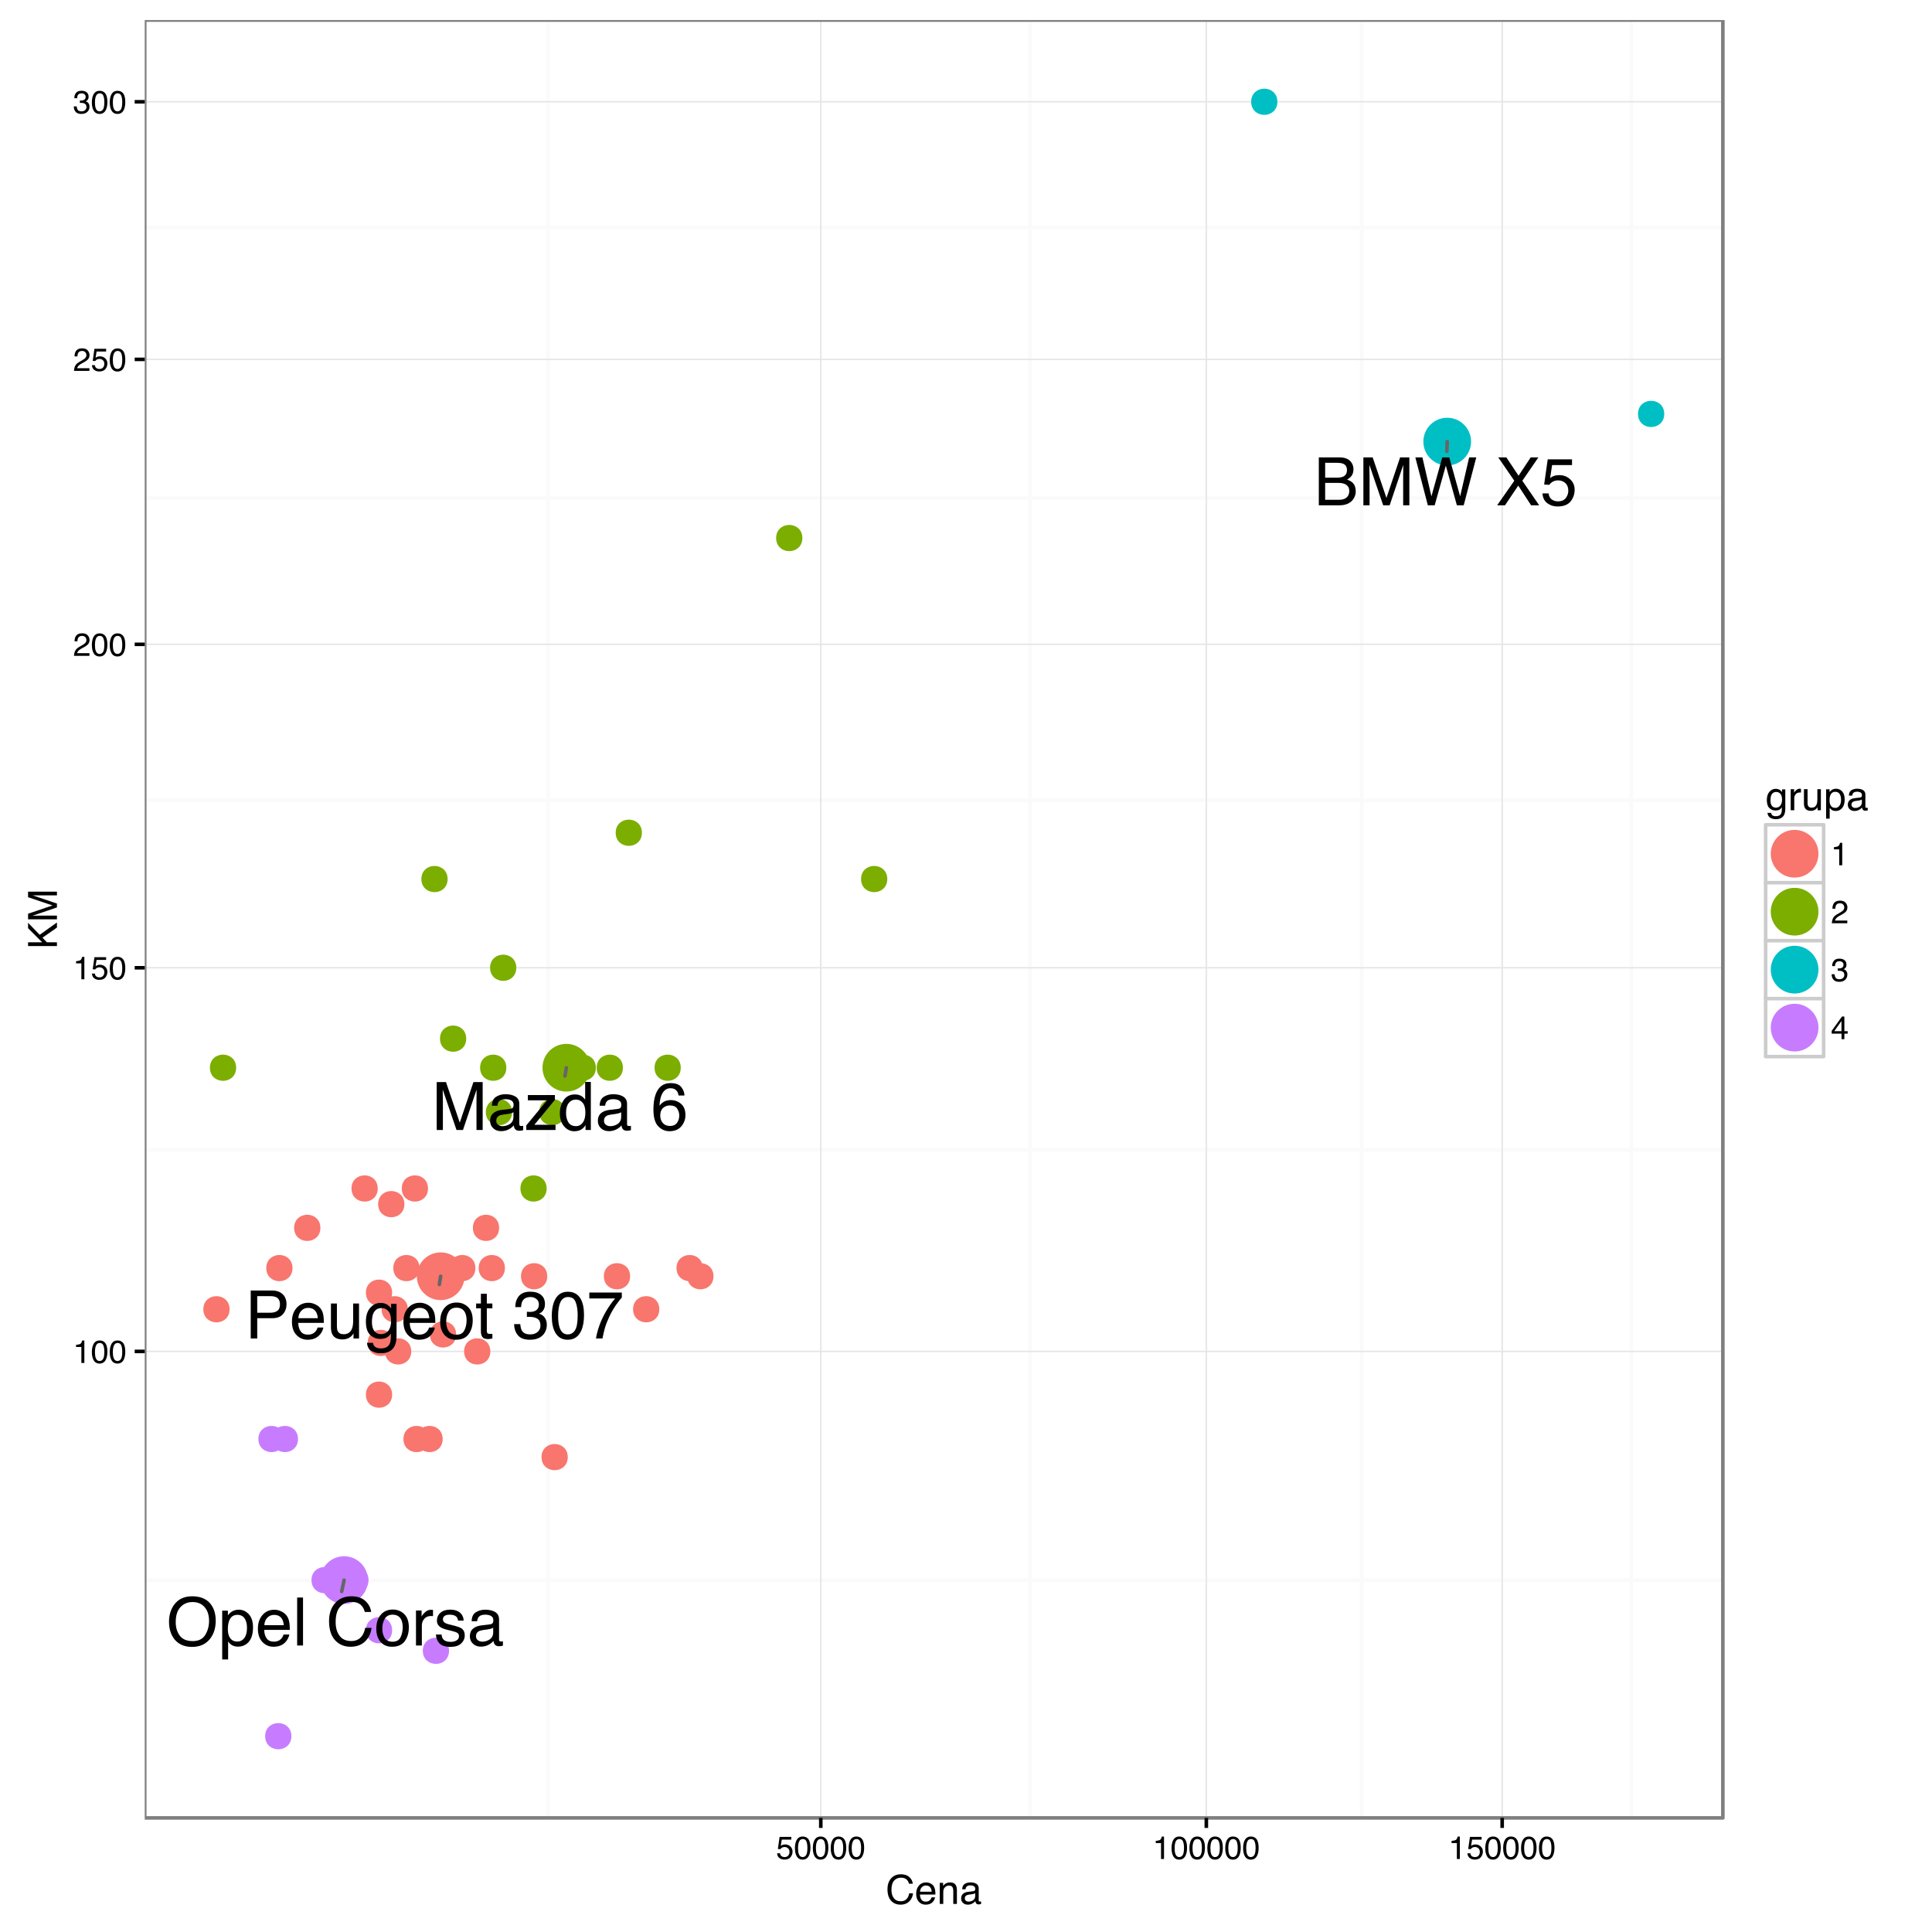 <?xml version="1.0" encoding="UTF-8"?>
<svg xmlns="http://www.w3.org/2000/svg" xmlns:xlink="http://www.w3.org/1999/xlink" width="576pt" height="576pt" viewBox="0 0 576 576" version="1.1">
<defs>
<g>
<symbol overflow="visible" id="glyph0-0">
<path style="stroke:none;" d="M 0.641 0 L 0.641 -14.297 L 11.984 -14.297 L 11.984 0 Z M 10.188 -1.797 L 10.188 -12.5 L 2.438 -12.5 L 2.438 -1.797 Z "/>
</symbol>
<symbol overflow="visible" id="glyph0-1">
<path style="stroke:none;" d="M 1.703 -14.297 L 8.125 -14.297 C 9.395 -14.297 10.422 -13.938 11.203 -13.219 C 11.984 -12.5 12.375 -11.488 12.375 -10.188 C 12.375 -9.07 12.023 -8.102 11.328 -7.281 C 10.641 -6.457 9.57 -6.047 8.125 -6.047 L 3.641 -6.047 L 3.641 0 L 1.703 0 Z M 10.422 -10.188 C 10.422 -11.238 10.031 -11.953 9.25 -12.328 C 8.82 -12.523 8.234 -12.625 7.484 -12.625 L 3.641 -12.625 L 3.641 -7.672 L 7.484 -7.672 C 8.359 -7.672 9.066 -7.852 9.609 -8.219 C 10.148 -8.594 10.422 -9.25 10.422 -10.188 Z "/>
</symbol>
<symbol overflow="visible" id="glyph0-2">
<path style="stroke:none;" d="M 5.625 -10.656 C 6.363 -10.656 7.078 -10.477 7.766 -10.125 C 8.461 -9.781 8.992 -9.332 9.359 -8.781 C 9.711 -8.258 9.945 -7.648 10.062 -6.953 C 10.164 -6.461 10.219 -5.695 10.219 -4.656 L 2.578 -4.656 C 2.609 -3.594 2.859 -2.738 3.328 -2.094 C 3.797 -1.457 4.52 -1.141 5.5 -1.141 C 6.414 -1.141 7.145 -1.441 7.688 -2.047 C 8 -2.398 8.219 -2.805 8.344 -3.266 L 10.062 -3.266 C 10.02 -2.879 9.867 -2.453 9.609 -1.984 C 9.359 -1.516 9.07 -1.133 8.75 -0.844 C 8.219 -0.32 7.562 0.031 6.781 0.219 C 6.352 0.32 5.875 0.375 5.344 0.375 C 4.051 0.375 2.953 -0.098 2.047 -1.047 C 1.148 -1.992 0.703 -3.316 0.703 -5.016 C 0.703 -6.68 1.156 -8.035 2.062 -9.078 C 2.969 -10.129 4.156 -10.656 5.625 -10.656 Z M 8.422 -6.047 C 8.348 -6.797 8.18 -7.398 7.922 -7.859 C 7.441 -8.703 6.641 -9.125 5.516 -9.125 C 4.711 -9.125 4.035 -8.832 3.484 -8.25 C 2.941 -7.676 2.656 -6.941 2.625 -6.047 Z M 5.453 -10.672 Z "/>
</symbol>
<symbol overflow="visible" id="glyph0-3">
<path style="stroke:none;" d="M 3.031 -10.422 L 3.031 -3.5 C 3.031 -2.969 3.113 -2.535 3.281 -2.203 C 3.594 -1.578 4.176 -1.266 5.031 -1.266 C 6.25 -1.266 7.078 -1.812 7.516 -2.906 C 7.754 -3.488 7.875 -4.285 7.875 -5.297 L 7.875 -10.422 L 9.625 -10.422 L 9.625 0 L 7.969 0 L 8 -1.531 C 7.77 -1.133 7.488 -0.801 7.156 -0.531 C 6.477 0.008 5.664 0.281 4.719 0.281 C 3.227 0.281 2.219 -0.211 1.688 -1.203 C 1.395 -1.734 1.25 -2.445 1.25 -3.344 L 1.25 -10.422 Z M 5.438 -10.672 Z "/>
</symbol>
<symbol overflow="visible" id="glyph0-4">
<path style="stroke:none;" d="M 4.969 -10.609 C 5.781 -10.609 6.488 -10.406 7.094 -10 C 7.426 -9.77 7.766 -9.438 8.109 -9 L 8.109 -10.328 L 9.734 -10.328 L 9.734 -0.844 C 9.734 0.477 9.535 1.52 9.141 2.281 C 8.41 3.695 7.039 4.406 5.031 4.406 C 3.906 4.406 2.957 4.156 2.188 3.656 C 1.426 3.156 1.004 2.367 0.922 1.297 L 2.688 1.297 C 2.781 1.766 2.953 2.125 3.203 2.375 C 3.598 2.758 4.219 2.953 5.062 2.953 C 6.406 2.953 7.285 2.477 7.703 1.531 C 7.953 0.977 8.066 -0.016 8.047 -1.453 C 7.691 -0.922 7.27 -0.523 6.781 -0.266 C 6.289 -0.004 5.641 0.125 4.828 0.125 C 3.691 0.125 2.703 -0.273 1.859 -1.078 C 1.016 -1.879 0.594 -3.203 0.594 -5.047 C 0.594 -6.797 1.02 -8.16 1.875 -9.141 C 2.727 -10.117 3.758 -10.609 4.969 -10.609 Z M 8.109 -5.25 C 8.109 -6.539 7.844 -7.5 7.312 -8.125 C 6.781 -8.75 6.102 -9.062 5.281 -9.062 C 4.051 -9.062 3.207 -8.484 2.75 -7.328 C 2.508 -6.711 2.391 -5.906 2.391 -4.906 C 2.391 -3.727 2.629 -2.832 3.109 -2.219 C 3.586 -1.602 4.227 -1.297 5.031 -1.297 C 6.289 -1.297 7.176 -1.863 7.688 -3 C 7.969 -3.645 8.109 -4.395 8.109 -5.25 Z M 5.172 -10.672 Z "/>
</symbol>
<symbol overflow="visible" id="glyph0-5">
<path style="stroke:none;" d="M 5.422 -1.125 C 6.578 -1.125 7.367 -1.562 7.797 -2.438 C 8.234 -3.32 8.453 -4.301 8.453 -5.375 C 8.453 -6.352 8.297 -7.145 7.984 -7.75 C 7.492 -8.707 6.645 -9.188 5.438 -9.188 C 4.363 -9.188 3.582 -8.773 3.094 -7.953 C 2.613 -7.141 2.375 -6.16 2.375 -5.016 C 2.375 -3.898 2.613 -2.973 3.094 -2.234 C 3.582 -1.492 4.359 -1.125 5.422 -1.125 Z M 5.484 -10.719 C 6.828 -10.719 7.961 -10.27 8.891 -9.375 C 9.816 -8.477 10.281 -7.16 10.281 -5.422 C 10.281 -3.742 9.867 -2.359 9.047 -1.266 C 8.234 -0.172 6.969 0.375 5.25 0.375 C 3.82 0.375 2.688 -0.109 1.844 -1.078 C 1 -2.047 0.578 -3.348 0.578 -4.984 C 0.578 -6.734 1.02 -8.125 1.906 -9.156 C 2.789 -10.195 3.984 -10.719 5.484 -10.719 Z M 5.422 -10.672 Z "/>
</symbol>
<symbol overflow="visible" id="glyph0-6">
<path style="stroke:none;" d="M 1.641 -13.328 L 3.406 -13.328 L 3.406 -10.422 L 5.062 -10.422 L 5.062 -8.984 L 3.406 -8.984 L 3.406 -2.188 C 3.406 -1.82 3.531 -1.578 3.781 -1.453 C 3.914 -1.391 4.141 -1.359 4.453 -1.359 C 4.535 -1.359 4.625 -1.359 4.719 -1.359 C 4.82 -1.359 4.938 -1.363 5.062 -1.375 L 5.062 0 C 4.863 0.062 4.656 0.102 4.438 0.125 C 4.219 0.156 3.984 0.172 3.734 0.172 C 2.922 0.172 2.367 -0.035 2.078 -0.453 C 1.785 -0.879 1.641 -1.426 1.641 -2.094 L 1.641 -8.984 L 0.219 -8.984 L 0.219 -10.422 L 1.641 -10.422 Z "/>
</symbol>
<symbol overflow="visible" id="glyph0-7">
<path style="stroke:none;" d=""/>
</symbol>
<symbol overflow="visible" id="glyph0-8">
<path style="stroke:none;" d="M 5.172 0.375 C 3.523 0.375 2.332 -0.07 1.594 -0.969 C 0.852 -1.875 0.484 -2.977 0.484 -4.281 L 2.312 -4.281 C 2.383 -3.375 2.551 -2.719 2.812 -2.312 C 3.258 -1.582 4.078 -1.219 5.266 -1.219 C 6.191 -1.219 6.93 -1.461 7.484 -1.953 C 8.047 -2.441 8.328 -3.078 8.328 -3.859 C 8.328 -4.816 8.031 -5.488 7.438 -5.875 C 6.852 -6.258 6.039 -6.453 5 -6.453 C 4.883 -6.453 4.766 -6.445 4.641 -6.438 C 4.523 -6.438 4.406 -6.438 4.281 -6.438 L 4.281 -7.969 C 4.457 -7.957 4.609 -7.945 4.734 -7.938 C 4.859 -7.926 4.992 -7.922 5.141 -7.922 C 5.797 -7.922 6.332 -8.023 6.75 -8.234 C 7.488 -8.598 7.859 -9.25 7.859 -10.188 C 7.859 -10.875 7.609 -11.406 7.109 -11.781 C 6.617 -12.164 6.051 -12.359 5.406 -12.359 C 4.227 -12.359 3.422 -11.969 2.984 -11.188 C 2.734 -10.758 2.594 -10.148 2.562 -9.359 L 0.828 -9.359 C 0.828 -10.398 1.035 -11.281 1.453 -12 C 2.16 -13.301 3.414 -13.953 5.219 -13.953 C 6.633 -13.953 7.727 -13.633 8.5 -13 C 9.281 -12.363 9.672 -11.445 9.672 -10.25 C 9.672 -9.395 9.441 -8.703 8.984 -8.172 C 8.703 -7.836 8.332 -7.578 7.875 -7.391 C 8.613 -7.191 9.188 -6.805 9.594 -6.234 C 10.008 -5.66 10.219 -4.957 10.219 -4.125 C 10.219 -2.789 9.781 -1.707 8.906 -0.875 C 8.031 -0.039 6.785 0.375 5.172 0.375 Z "/>
</symbol>
<symbol overflow="visible" id="glyph0-9">
<path style="stroke:none;" d="M 5.391 -13.938 C 7.191 -13.938 8.492 -13.191 9.297 -11.703 C 9.922 -10.555 10.234 -8.984 10.234 -6.984 C 10.234 -5.086 9.953 -3.52 9.391 -2.281 C 8.566 -0.508 7.227 0.375 5.375 0.375 C 3.707 0.375 2.461 -0.348 1.641 -1.797 C 0.961 -3.016 0.625 -4.645 0.625 -6.688 C 0.625 -8.27 0.828 -9.629 1.234 -10.766 C 2.004 -12.879 3.391 -13.938 5.391 -13.938 Z M 5.375 -1.219 C 6.281 -1.219 7 -1.617 7.531 -2.422 C 8.07 -3.223 8.344 -4.723 8.344 -6.922 C 8.344 -8.504 8.145 -9.805 7.75 -10.828 C 7.363 -11.848 6.613 -12.359 5.5 -12.359 C 4.469 -12.359 3.711 -11.875 3.234 -10.906 C 2.754 -9.938 2.516 -8.504 2.516 -6.609 C 2.516 -5.191 2.672 -4.051 2.984 -3.188 C 3.441 -1.875 4.238 -1.219 5.375 -1.219 Z "/>
</symbol>
<symbol overflow="visible" id="glyph0-10">
<path style="stroke:none;" d="M 10.422 -13.703 L 10.422 -12.172 C 9.973 -11.734 9.375 -10.973 8.625 -9.891 C 7.883 -8.816 7.227 -7.66 6.656 -6.422 C 6.094 -5.203 5.664 -4.098 5.375 -3.109 C 5.188 -2.461 4.945 -1.426 4.656 0 L 2.719 0 C 3.156 -2.656 4.125 -5.301 5.625 -7.938 C 6.52 -9.477 7.457 -10.812 8.438 -11.938 L 0.734 -11.938 L 0.734 -13.703 Z "/>
</symbol>
<symbol overflow="visible" id="glyph0-11">
<path style="stroke:none;" d="M 1.469 -14.297 L 4.234 -14.297 L 8.344 -2.203 L 12.422 -14.297 L 15.172 -14.297 L 15.172 0 L 13.328 0 L 13.328 -8.438 C 13.328 -8.727 13.332 -9.207 13.344 -9.875 C 13.352 -10.551 13.359 -11.273 13.359 -12.047 L 9.297 0 L 7.375 0 L 3.266 -12.047 L 3.266 -11.609 C 3.266 -11.266 3.27 -10.734 3.281 -10.016 C 3.301 -9.297 3.312 -8.77 3.312 -8.438 L 3.312 0 L 1.469 0 Z "/>
</symbol>
<symbol overflow="visible" id="glyph0-12">
<path style="stroke:none;" d="M 2.625 -2.766 C 2.625 -2.266 2.805 -1.867 3.172 -1.578 C 3.547 -1.285 3.988 -1.141 4.5 -1.141 C 5.113 -1.141 5.707 -1.281 6.281 -1.562 C 7.258 -2.039 7.75 -2.816 7.75 -3.891 L 7.75 -5.297 C 7.531 -5.16 7.25 -5.047 6.906 -4.953 C 6.57 -4.867 6.242 -4.805 5.922 -4.766 L 4.859 -4.625 C 4.223 -4.539 3.75 -4.41 3.438 -4.234 C 2.895 -3.93 2.625 -3.441 2.625 -2.766 Z M 6.875 -6.312 C 7.27 -6.363 7.535 -6.531 7.672 -6.812 C 7.754 -6.969 7.797 -7.191 7.797 -7.484 C 7.797 -8.086 7.582 -8.52 7.156 -8.781 C 6.727 -9.051 6.117 -9.188 5.328 -9.188 C 4.41 -9.188 3.766 -8.941 3.391 -8.453 C 3.172 -8.18 3.031 -7.773 2.969 -7.234 L 1.328 -7.234 C 1.359 -8.516 1.773 -9.406 2.578 -9.906 C 3.379 -10.414 4.312 -10.672 5.375 -10.672 C 6.594 -10.672 7.586 -10.438 8.359 -9.969 C 9.117 -9.5 9.5 -8.773 9.5 -7.797 L 9.5 -1.797 C 9.5 -1.609 9.535 -1.457 9.609 -1.344 C 9.68 -1.238 9.836 -1.188 10.078 -1.188 C 10.148 -1.188 10.234 -1.191 10.328 -1.203 C 10.43 -1.211 10.539 -1.227 10.656 -1.25 L 10.656 0.047 C 10.383 0.129 10.176 0.176 10.031 0.188 C 9.883 0.207 9.691 0.219 9.453 0.219 C 8.848 0.219 8.406 0.004 8.125 -0.422 C 7.988 -0.648 7.891 -0.969 7.828 -1.375 C 7.473 -0.914 6.961 -0.516 6.297 -0.172 C 5.629 0.172 4.891 0.344 4.078 0.344 C 3.117 0.344 2.332 0.051 1.719 -0.531 C 1.102 -1.113 0.797 -1.848 0.797 -2.734 C 0.797 -3.703 1.098 -4.453 1.703 -4.984 C 2.305 -5.516 3.098 -5.844 4.078 -5.969 Z M 5.422 -10.672 Z "/>
</symbol>
<symbol overflow="visible" id="glyph0-13">
<path style="stroke:none;" d="M 0.5 -1.375 L 6.688 -8.859 L 0.969 -8.859 L 0.969 -10.422 L 9.031 -10.422 L 9.031 -8.984 L 2.906 -1.562 L 9.219 -1.562 L 9.219 0 L 0.5 0 Z M 5.016 -10.672 Z "/>
</symbol>
<symbol overflow="visible" id="glyph0-14">
<path style="stroke:none;" d="M 2.391 -5.094 C 2.391 -3.977 2.625 -3.039 3.094 -2.281 C 3.57 -1.531 4.332 -1.156 5.375 -1.156 C 6.188 -1.156 6.852 -1.504 7.375 -2.203 C 7.895 -2.898 8.156 -3.898 8.156 -5.203 C 8.156 -6.516 7.883 -7.488 7.344 -8.125 C 6.812 -8.758 6.148 -9.078 5.359 -9.078 C 4.473 -9.078 3.754 -8.738 3.203 -8.062 C 2.66 -7.383 2.391 -6.395 2.391 -5.094 Z M 5.031 -10.609 C 5.82 -10.609 6.488 -10.438 7.031 -10.094 C 7.344 -9.906 7.695 -9.566 8.094 -9.078 L 8.094 -14.344 L 9.781 -14.344 L 9.781 0 L 8.203 0 L 8.203 -1.453 C 7.797 -0.805 7.312 -0.336 6.75 -0.047 C 6.195 0.234 5.555 0.375 4.828 0.375 C 3.672 0.375 2.664 -0.113 1.812 -1.094 C 0.969 -2.07 0.547 -3.367 0.547 -4.984 C 0.547 -6.504 0.93 -7.82 1.703 -8.938 C 2.484 -10.051 3.594 -10.609 5.031 -10.609 Z "/>
</symbol>
<symbol overflow="visible" id="glyph0-15">
<path style="stroke:none;" d="M 5.828 -13.984 C 7.379 -13.984 8.461 -13.578 9.078 -12.766 C 9.691 -11.961 10 -11.133 10 -10.281 L 8.266 -10.281 C 8.16 -10.832 7.992 -11.266 7.766 -11.578 C 7.348 -12.16 6.711 -12.453 5.859 -12.453 C 4.879 -12.453 4.098 -12 3.516 -11.094 C 2.941 -10.188 2.625 -8.891 2.562 -7.203 C 2.957 -7.797 3.461 -8.238 4.078 -8.531 C 4.629 -8.789 5.25 -8.922 5.938 -8.922 C 7.102 -8.922 8.117 -8.547 8.984 -7.797 C 9.859 -7.055 10.297 -5.945 10.297 -4.469 C 10.297 -3.195 9.883 -2.07 9.062 -1.094 C 8.238 -0.125 7.066 0.359 5.547 0.359 C 4.242 0.359 3.117 -0.133 2.172 -1.125 C 1.223 -2.113 0.75 -3.781 0.75 -6.125 C 0.75 -7.852 0.957 -9.32 1.375 -10.531 C 2.188 -12.832 3.672 -13.984 5.828 -13.984 Z M 5.703 -1.203 C 6.617 -1.203 7.305 -1.508 7.766 -2.125 C 8.223 -2.738 8.453 -3.469 8.453 -4.312 C 8.453 -5.031 8.25 -5.711 7.844 -6.359 C 7.438 -7.004 6.691 -7.328 5.609 -7.328 C 4.859 -7.328 4.195 -7.078 3.625 -6.578 C 3.062 -6.078 2.781 -5.32 2.781 -4.312 C 2.781 -3.438 3.035 -2.695 3.547 -2.094 C 4.066 -1.5 4.785 -1.203 5.703 -1.203 Z "/>
</symbol>
<symbol overflow="visible" id="glyph0-16">
<path style="stroke:none;" d="M 6.891 -8.25 C 7.703 -8.25 8.336 -8.363 8.797 -8.594 C 9.504 -8.945 9.859 -9.586 9.859 -10.516 C 9.859 -11.453 9.477 -12.082 8.719 -12.406 C 8.289 -12.582 7.656 -12.672 6.812 -12.672 L 3.359 -12.672 L 3.359 -8.25 Z M 7.531 -1.656 C 8.719 -1.656 9.566 -2 10.078 -2.688 C 10.391 -3.125 10.547 -3.648 10.547 -4.266 C 10.547 -5.297 10.082 -6 9.156 -6.375 C 8.664 -6.582 8.016 -6.688 7.203 -6.688 L 3.359 -6.688 L 3.359 -1.656 Z M 1.469 -14.297 L 7.609 -14.297 C 9.273 -14.297 10.461 -13.797 11.172 -12.797 C 11.586 -12.203 11.797 -11.52 11.797 -10.75 C 11.797 -9.844 11.539 -9.102 11.031 -8.531 C 10.758 -8.227 10.379 -7.945 9.891 -7.688 C 10.617 -7.414 11.164 -7.102 11.531 -6.75 C 12.164 -6.125 12.484 -5.266 12.484 -4.172 C 12.484 -3.254 12.195 -2.422 11.625 -1.672 C 10.758 -0.555 9.391 0 7.516 0 L 1.469 0 Z "/>
</symbol>
<symbol overflow="visible" id="glyph0-17">
<path style="stroke:none;" d="M 2.469 -14.297 L 5.156 -2.672 L 8.391 -14.297 L 10.484 -14.297 L 13.719 -2.672 L 16.406 -14.297 L 18.531 -14.297 L 14.781 0 L 12.75 0 L 9.453 -11.844 L 6.125 0 L 4.094 0 L 0.359 -14.297 Z "/>
</symbol>
<symbol overflow="visible" id="glyph0-18">
<path style="stroke:none;" d="M 2.75 0 L 0.406 0 L 5.531 -7.328 L 0.734 -14.297 L 3.156 -14.297 L 6.797 -8.828 L 10.422 -14.297 L 12.719 -14.297 L 7.922 -7.328 L 12.953 0 L 10.547 0 L 6.703 -5.875 Z "/>
</symbol>
<symbol overflow="visible" id="glyph0-19">
<path style="stroke:none;" d="M 2.469 -3.547 C 2.582 -2.547 3.047 -1.859 3.859 -1.484 C 4.266 -1.285 4.742 -1.188 5.297 -1.188 C 6.328 -1.188 7.094 -1.516 7.594 -2.172 C 8.094 -2.836 8.344 -3.57 8.344 -4.375 C 8.344 -5.352 8.047 -6.109 7.453 -6.641 C 6.859 -7.172 6.148 -7.438 5.328 -7.438 C 4.723 -7.438 4.203 -7.316 3.766 -7.078 C 3.336 -6.848 2.973 -6.523 2.672 -6.109 L 1.141 -6.203 L 2.203 -13.703 L 9.453 -13.703 L 9.453 -12 L 3.516 -12 L 2.922 -8.125 C 3.254 -8.375 3.566 -8.562 3.859 -8.688 C 4.367 -8.895 4.969 -9 5.656 -9 C 6.926 -9 8.004 -8.586 8.891 -7.766 C 9.785 -6.941 10.234 -5.898 10.234 -4.641 C 10.234 -3.328 9.828 -2.164 9.016 -1.156 C 8.203 -0.156 6.898 0.344 5.109 0.344 C 3.984 0.344 2.984 0.023 2.109 -0.609 C 1.234 -1.242 0.742 -2.223 0.641 -3.547 Z "/>
</symbol>
<symbol overflow="visible" id="glyph0-20">
<path style="stroke:none;" d="M 7.688 -14.672 C 10.207 -14.672 12.07 -13.863 13.281 -12.25 C 14.227 -10.977 14.703 -9.359 14.703 -7.391 C 14.703 -5.254 14.16 -3.484 13.078 -2.078 C 11.805 -0.41 9.992 0.422 7.641 0.422 C 5.441 0.422 3.719 -0.305 2.469 -1.766 C 1.344 -3.16 0.781 -4.93 0.781 -7.078 C 0.781 -9.004 1.258 -10.656 2.219 -12.031 C 3.445 -13.789 5.27 -14.672 7.688 -14.672 Z M 7.875 -1.312 C 9.582 -1.312 10.816 -1.922 11.578 -3.141 C 12.336 -4.367 12.719 -5.773 12.719 -7.359 C 12.719 -9.047 12.281 -10.398 11.406 -11.422 C 10.531 -12.441 9.328 -12.953 7.797 -12.953 C 6.316 -12.953 5.109 -12.441 4.172 -11.422 C 3.242 -10.41 2.781 -8.922 2.781 -6.953 C 2.781 -5.367 3.18 -4.031 3.984 -2.938 C 4.785 -1.852 6.082 -1.312 7.875 -1.312 Z M 7.75 -14.672 Z "/>
</symbol>
<symbol overflow="visible" id="glyph0-21">
<path style="stroke:none;" d="M 5.688 -1.172 C 6.5 -1.172 7.176 -1.516 7.719 -2.203 C 8.258 -2.891 8.531 -3.91 8.531 -5.266 C 8.531 -6.098 8.41 -6.812 8.172 -7.406 C 7.711 -8.562 6.883 -9.141 5.688 -9.141 C 4.469 -9.141 3.633 -8.531 3.188 -7.312 C 2.945 -6.664 2.828 -5.844 2.828 -4.844 C 2.828 -4.039 2.945 -3.359 3.188 -2.797 C 3.645 -1.711 4.477 -1.172 5.688 -1.172 Z M 1.141 -10.375 L 2.844 -10.375 L 2.844 -8.984 C 3.195 -9.461 3.582 -9.832 4 -10.094 C 4.594 -10.477 5.285 -10.672 6.078 -10.672 C 7.254 -10.672 8.254 -10.219 9.078 -9.312 C 9.91 -8.406 10.328 -7.113 10.328 -5.438 C 10.328 -3.164 9.734 -1.547 8.547 -0.578 C 7.785 0.035 6.91 0.344 5.922 0.344 C 5.129 0.344 4.469 0.172 3.938 -0.172 C 3.625 -0.359 3.281 -0.691 2.906 -1.172 L 2.906 4.156 L 1.141 4.156 Z "/>
</symbol>
<symbol overflow="visible" id="glyph0-22">
<path style="stroke:none;" d="M 1.328 -14.297 L 3.078 -14.297 L 3.078 0 L 1.328 0 Z "/>
</symbol>
<symbol overflow="visible" id="glyph0-23">
<path style="stroke:none;" d="M 7.531 -14.672 C 9.344 -14.672 10.75 -14.191 11.75 -13.234 C 12.75 -12.285 13.305 -11.207 13.422 -10 L 11.531 -10 C 11.312 -10.914 10.883 -11.645 10.25 -12.188 C 9.613 -12.727 8.719 -13 7.562 -13 C 6.156 -13 5.016 -12.504 4.141 -11.516 C 3.273 -10.523 2.844 -9.008 2.844 -6.969 C 2.844 -5.289 3.234 -3.93 4.016 -2.891 C 4.797 -1.848 5.961 -1.328 7.516 -1.328 C 8.941 -1.328 10.031 -1.879 10.781 -2.984 C 11.176 -3.555 11.469 -4.312 11.656 -5.25 L 13.547 -5.25 C 13.379 -3.75 12.82 -2.488 11.875 -1.469 C 10.738 -0.238 9.207 0.375 7.281 0.375 C 5.625 0.375 4.234 -0.129 3.109 -1.141 C 1.617 -2.461 0.875 -4.516 0.875 -7.297 C 0.875 -9.398 1.43 -11.129 2.547 -12.484 C 3.754 -13.941 5.414 -14.672 7.531 -14.672 Z M 7.156 -14.672 Z "/>
</symbol>
<symbol overflow="visible" id="glyph0-24">
<path style="stroke:none;" d="M 1.328 -10.422 L 3 -10.422 L 3 -8.625 C 3.133 -8.969 3.469 -9.391 4 -9.891 C 4.531 -10.398 5.145 -10.656 5.844 -10.656 C 5.875 -10.656 5.926 -10.648 6 -10.641 C 6.082 -10.629 6.219 -10.617 6.406 -10.609 L 6.406 -8.75 C 6.301 -8.77 6.203 -8.781 6.109 -8.781 C 6.023 -8.789 5.93 -8.797 5.828 -8.797 C 4.941 -8.797 4.258 -8.508 3.781 -7.938 C 3.312 -7.375 3.078 -6.723 3.078 -5.984 L 3.078 0 L 1.328 0 Z "/>
</symbol>
<symbol overflow="visible" id="glyph0-25">
<path style="stroke:none;" d="M 2.328 -3.266 C 2.379 -2.68 2.523 -2.234 2.766 -1.922 C 3.203 -1.359 3.969 -1.078 5.062 -1.078 C 5.707 -1.078 6.273 -1.219 6.766 -1.5 C 7.266 -1.781 7.516 -2.219 7.516 -2.812 C 7.516 -3.258 7.316 -3.598 6.922 -3.828 C 6.66 -3.973 6.16 -4.141 5.422 -4.328 L 4.031 -4.672 C 3.133 -4.898 2.477 -5.148 2.062 -5.422 C 1.312 -5.891 0.938 -6.547 0.938 -7.391 C 0.938 -8.367 1.289 -9.16 2 -9.766 C 2.707 -10.379 3.66 -10.688 4.859 -10.688 C 6.43 -10.688 7.566 -10.227 8.266 -9.312 C 8.691 -8.727 8.898 -8.098 8.891 -7.422 L 7.234 -7.422 C 7.203 -7.816 7.062 -8.176 6.812 -8.5 C 6.414 -8.957 5.723 -9.188 4.734 -9.188 C 4.066 -9.188 3.562 -9.062 3.219 -8.812 C 2.883 -8.562 2.719 -8.227 2.719 -7.812 C 2.719 -7.352 2.941 -6.988 3.391 -6.719 C 3.648 -6.562 4.031 -6.422 4.531 -6.297 L 5.688 -6.016 C 6.945 -5.703 7.789 -5.406 8.219 -5.125 C 8.895 -4.676 9.234 -3.973 9.234 -3.016 C 9.234 -2.086 8.879 -1.285 8.172 -0.609 C 7.473 0.066 6.406 0.406 4.969 0.406 C 3.414 0.406 2.316 0.051 1.672 -0.656 C 1.023 -1.363 0.68 -2.234 0.641 -3.266 Z M 4.906 -10.672 Z "/>
</symbol>
<symbol overflow="visible" id="glyph1-0">
<path style="stroke:none;" d="M 0.312 0 L 0.312 -6.875 L 5.766 -6.875 L 5.766 0 Z M 4.906 -0.859 L 4.906 -6.016 L 1.172 -6.016 L 1.172 -0.859 Z "/>
</symbol>
<symbol overflow="visible" id="glyph1-1">
<path style="stroke:none;" d="M 0.922 -4.75 L 0.922 -5.391 C 1.523 -5.453 1.945 -5.551 2.188 -5.688 C 2.426 -5.832 2.609 -6.164 2.734 -6.688 L 3.391 -6.688 L 3.391 0 L 2.5 0 L 2.5 -4.75 Z "/>
</symbol>
<symbol overflow="visible" id="glyph1-2">
<path style="stroke:none;" d="M 2.594 -6.703 C 3.457 -6.703 4.086 -6.348 4.484 -5.641 C 4.773 -5.086 4.922 -4.328 4.922 -3.359 C 4.922 -2.453 4.785 -1.695 4.516 -1.094 C 4.129 -0.238 3.488 0.188 2.594 0.188 C 1.781 0.188 1.18 -0.16 0.797 -0.859 C 0.461 -1.453 0.297 -2.238 0.297 -3.219 C 0.297 -3.977 0.395 -4.633 0.594 -5.188 C 0.957 -6.195 1.625 -6.703 2.594 -6.703 Z M 2.578 -0.578 C 3.016 -0.578 3.363 -0.77 3.625 -1.156 C 3.883 -1.551 4.016 -2.273 4.016 -3.328 C 4.016 -4.086 3.922 -4.711 3.734 -5.203 C 3.547 -5.703 3.18 -5.953 2.641 -5.953 C 2.148 -5.953 1.789 -5.719 1.562 -5.25 C 1.332 -4.781 1.219 -4.094 1.219 -3.188 C 1.219 -2.5 1.289 -1.945 1.438 -1.531 C 1.656 -0.895 2.035 -0.578 2.578 -0.578 Z "/>
</symbol>
<symbol overflow="visible" id="glyph1-3">
<path style="stroke:none;" d="M 1.188 -1.703 C 1.238 -1.223 1.461 -0.895 1.859 -0.719 C 2.055 -0.625 2.285 -0.578 2.547 -0.578 C 3.047 -0.578 3.414 -0.734 3.656 -1.047 C 3.895 -1.367 4.016 -1.723 4.016 -2.109 C 4.016 -2.578 3.867 -2.938 3.578 -3.188 C 3.297 -3.445 2.957 -3.578 2.562 -3.578 C 2.27 -3.578 2.02 -3.52 1.812 -3.406 C 1.602 -3.289 1.426 -3.133 1.281 -2.938 L 0.547 -2.984 L 1.062 -6.594 L 4.547 -6.594 L 4.547 -5.781 L 1.703 -5.781 L 1.406 -3.922 C 1.562 -4.035 1.711 -4.125 1.859 -4.188 C 2.109 -4.289 2.395 -4.344 2.719 -4.344 C 3.332 -4.344 3.852 -4.141 4.281 -3.734 C 4.707 -3.336 4.922 -2.836 4.922 -2.234 C 4.922 -1.598 4.723 -1.035 4.328 -0.547 C 3.941 -0.066 3.32 0.172 2.469 0.172 C 1.914 0.172 1.43 0.02 1.016 -0.281 C 0.598 -0.594 0.363 -1.066 0.312 -1.703 Z "/>
</symbol>
<symbol overflow="visible" id="glyph1-4">
<path style="stroke:none;" d="M 0.297 0 C 0.328 -0.57 0.445 -1.07 0.656 -1.5 C 0.863 -1.938 1.27 -2.328 1.875 -2.672 L 2.766 -3.188 C 3.172 -3.426 3.457 -3.629 3.625 -3.797 C 3.875 -4.055 4 -4.352 4 -4.688 C 4 -5.07 3.879 -5.379 3.641 -5.609 C 3.41 -5.836 3.102 -5.953 2.719 -5.953 C 2.133 -5.953 1.734 -5.734 1.516 -5.297 C 1.398 -5.066 1.336 -4.742 1.328 -4.328 L 0.469 -4.328 C 0.477 -4.91 0.582 -5.383 0.781 -5.75 C 1.145 -6.406 1.789 -6.734 2.719 -6.734 C 3.488 -6.734 4.051 -6.523 4.406 -6.109 C 4.758 -5.691 4.938 -5.227 4.938 -4.719 C 4.938 -4.188 4.75 -3.727 4.375 -3.344 C 4.156 -3.125 3.758 -2.852 3.188 -2.531 L 2.547 -2.188 C 2.242 -2.02 2.004 -1.859 1.828 -1.703 C 1.516 -1.43 1.316 -1.129 1.234 -0.797 L 4.906 -0.797 L 4.906 0 Z "/>
</symbol>
<symbol overflow="visible" id="glyph1-5">
<path style="stroke:none;" d="M 2.484 0.188 C 1.691 0.188 1.117 -0.031 0.766 -0.469 C 0.41 -0.906 0.234 -1.438 0.234 -2.062 L 1.109 -2.062 C 1.148 -1.625 1.234 -1.305 1.359 -1.109 C 1.578 -0.754 1.969 -0.578 2.531 -0.578 C 2.977 -0.578 3.336 -0.695 3.609 -0.938 C 3.879 -1.176 4.016 -1.484 4.016 -1.859 C 4.016 -2.316 3.867 -2.641 3.578 -2.828 C 3.297 -3.016 2.906 -3.109 2.406 -3.109 C 2.352 -3.109 2.297 -3.102 2.234 -3.094 C 2.18 -3.094 2.125 -3.094 2.062 -3.094 L 2.062 -3.844 C 2.145 -3.832 2.219 -3.82 2.281 -3.812 C 2.344 -3.812 2.406 -3.812 2.469 -3.812 C 2.789 -3.812 3.051 -3.863 3.25 -3.969 C 3.602 -4.145 3.781 -4.457 3.781 -4.906 C 3.781 -5.238 3.66 -5.492 3.422 -5.672 C 3.191 -5.859 2.914 -5.953 2.594 -5.953 C 2.031 -5.953 1.645 -5.766 1.438 -5.391 C 1.312 -5.18 1.242 -4.883 1.234 -4.5 L 0.391 -4.5 C 0.391 -5 0.492 -5.426 0.703 -5.781 C 1.047 -6.406 1.648 -6.719 2.516 -6.719 C 3.191 -6.719 3.719 -6.562 4.094 -6.25 C 4.469 -5.945 4.656 -5.508 4.656 -4.938 C 4.656 -4.52 4.547 -4.188 4.328 -3.938 C 4.191 -3.781 4.016 -3.656 3.797 -3.562 C 4.148 -3.469 4.426 -3.281 4.625 -3 C 4.82 -2.719 4.922 -2.379 4.922 -1.984 C 4.922 -1.348 4.707 -0.828 4.281 -0.422 C 3.863 -0.016 3.266 0.188 2.484 0.188 Z "/>
</symbol>
<symbol overflow="visible" id="glyph1-6">
<path style="stroke:none;" d="M 3.172 -2.375 L 3.172 -5.422 L 1.016 -2.375 Z M 3.188 0 L 3.188 -1.641 L 0.25 -1.641 L 0.25 -2.469 L 3.312 -6.734 L 4.031 -6.734 L 4.031 -2.375 L 5.016 -2.375 L 5.016 -1.641 L 4.031 -1.641 L 4.031 0 Z "/>
</symbol>
<symbol overflow="visible" id="glyph2-0">
<path style="stroke:none;" d="M 0.391 0 L 0.391 -8.609 L 7.219 -8.609 L 7.219 0 Z M 6.141 -1.078 L 6.141 -7.531 L 1.469 -7.531 L 1.469 -1.078 Z "/>
</symbol>
<symbol overflow="visible" id="glyph2-1">
<path style="stroke:none;" d="M 4.547 -8.844 C 5.629 -8.844 6.473 -8.555 7.078 -7.984 C 7.68 -7.41 8.016 -6.758 8.078 -6.031 L 6.938 -6.031 C 6.812 -6.582 6.555 -7.02 6.172 -7.344 C 5.785 -7.664 5.242 -7.828 4.547 -7.828 C 3.703 -7.828 3.02 -7.531 2.5 -6.938 C 1.977 -6.344 1.719 -5.43 1.719 -4.203 C 1.719 -3.191 1.953 -2.367 2.422 -1.734 C 2.891 -1.109 3.594 -0.797 4.531 -0.797 C 5.383 -0.797 6.039 -1.129 6.5 -1.797 C 6.727 -2.141 6.906 -2.598 7.031 -3.172 L 8.156 -3.172 C 8.062 -2.266 7.727 -1.504 7.156 -0.891 C 6.469 -0.148 5.547 0.219 4.391 0.219 C 3.391 0.219 2.551 -0.082 1.875 -0.688 C 0.977 -1.488 0.531 -2.723 0.531 -4.391 C 0.531 -5.66 0.863 -6.703 1.531 -7.516 C 2.258 -8.398 3.266 -8.844 4.547 -8.844 Z M 4.312 -8.844 Z "/>
</symbol>
<symbol overflow="visible" id="glyph2-2">
<path style="stroke:none;" d="M 3.391 -6.422 C 3.836 -6.422 4.27 -6.316 4.688 -6.109 C 5.102 -5.898 5.422 -5.629 5.641 -5.297 C 5.848 -4.973 5.988 -4.602 6.062 -4.188 C 6.125 -3.895 6.156 -3.43 6.156 -2.797 L 1.547 -2.797 C 1.566 -2.16 1.719 -1.648 2 -1.266 C 2.281 -0.879 2.719 -0.688 3.312 -0.688 C 3.863 -0.688 4.301 -0.867 4.625 -1.234 C 4.812 -1.441 4.945 -1.688 5.031 -1.969 L 6.062 -1.969 C 6.039 -1.738 5.953 -1.484 5.797 -1.203 C 5.641 -0.922 5.469 -0.688 5.281 -0.5 C 4.957 -0.188 4.555 0.02 4.078 0.125 C 3.828 0.188 3.539 0.219 3.219 0.219 C 2.438 0.219 1.773 -0.062 1.234 -0.625 C 0.691 -1.195 0.422 -1.992 0.422 -3.016 C 0.422 -4.023 0.691 -4.844 1.234 -5.469 C 1.785 -6.102 2.504 -6.422 3.391 -6.422 Z M 5.062 -3.641 C 5.02 -4.098 4.922 -4.461 4.766 -4.734 C 4.484 -5.242 4.004 -5.5 3.328 -5.5 C 2.836 -5.5 2.426 -5.32 2.094 -4.969 C 1.77 -4.625 1.598 -4.18 1.578 -3.641 Z M 3.281 -6.422 Z "/>
</symbol>
<symbol overflow="visible" id="glyph2-3">
<path style="stroke:none;" d="M 0.781 -6.281 L 1.781 -6.281 L 1.781 -5.391 C 2.07 -5.754 2.383 -6.016 2.719 -6.172 C 3.051 -6.336 3.422 -6.422 3.828 -6.422 C 4.711 -6.422 5.312 -6.109 5.625 -5.484 C 5.801 -5.141 5.891 -4.656 5.891 -4.031 L 5.891 0 L 4.812 0 L 4.812 -3.953 C 4.812 -4.336 4.754 -4.645 4.641 -4.875 C 4.453 -5.27 4.113 -5.469 3.625 -5.469 C 3.375 -5.469 3.172 -5.441 3.016 -5.391 C 2.723 -5.305 2.469 -5.133 2.25 -4.875 C 2.07 -4.664 1.957 -4.453 1.906 -4.234 C 1.852 -4.016 1.828 -3.695 1.828 -3.281 L 1.828 0 L 0.781 0 Z M 3.25 -6.422 Z "/>
</symbol>
<symbol overflow="visible" id="glyph2-4">
<path style="stroke:none;" d="M 1.578 -1.672 C 1.578 -1.367 1.688 -1.129 1.906 -0.953 C 2.133 -0.773 2.398 -0.688 2.703 -0.688 C 3.078 -0.688 3.438 -0.77 3.781 -0.938 C 4.375 -1.227 4.672 -1.695 4.672 -2.344 L 4.672 -3.188 C 4.535 -3.113 4.363 -3.047 4.156 -2.984 C 3.957 -2.93 3.758 -2.895 3.562 -2.875 L 2.938 -2.797 C 2.551 -2.742 2.258 -2.66 2.062 -2.547 C 1.738 -2.367 1.578 -2.078 1.578 -1.672 Z M 4.141 -3.797 C 4.379 -3.828 4.539 -3.93 4.625 -4.109 C 4.664 -4.203 4.688 -4.336 4.688 -4.516 C 4.688 -4.867 4.555 -5.125 4.297 -5.281 C 4.047 -5.445 3.688 -5.531 3.219 -5.531 C 2.664 -5.531 2.273 -5.383 2.047 -5.094 C 1.91 -4.926 1.82 -4.68 1.781 -4.359 L 0.797 -4.359 C 0.816 -5.129 1.066 -5.664 1.547 -5.969 C 2.035 -6.27 2.598 -6.422 3.234 -6.422 C 3.973 -6.422 4.57 -6.281 5.031 -6 C 5.488 -5.719 5.719 -5.281 5.719 -4.688 L 5.719 -1.078 C 5.719 -0.973 5.738 -0.883 5.781 -0.812 C 5.832 -0.75 5.93 -0.719 6.078 -0.719 C 6.117 -0.719 6.164 -0.719 6.219 -0.719 C 6.281 -0.727 6.348 -0.738 6.422 -0.75 L 6.422 0.031 C 6.254 0.07 6.125 0.098 6.031 0.109 C 5.945 0.129 5.832 0.141 5.688 0.141 C 5.32 0.141 5.062 0.008 4.906 -0.25 C 4.812 -0.383 4.75 -0.578 4.719 -0.828 C 4.5 -0.547 4.188 -0.301 3.781 -0.094 C 3.383 0.113 2.945 0.219 2.469 0.219 C 1.883 0.219 1.406 0.039 1.031 -0.312 C 0.664 -0.664 0.484 -1.109 0.484 -1.641 C 0.484 -2.223 0.664 -2.676 1.031 -3 C 1.395 -3.32 1.867 -3.52 2.453 -3.594 Z M 3.266 -6.422 Z "/>
</symbol>
<symbol overflow="visible" id="glyph2-5">
<path style="stroke:none;" d="M 2.984 -6.391 C 3.484 -6.391 3.914 -6.27 4.281 -6.031 C 4.477 -5.883 4.68 -5.68 4.891 -5.422 L 4.891 -6.219 L 5.859 -6.219 L 5.859 -0.516 C 5.859 0.285 5.742 0.914 5.516 1.375 C 5.078 2.227 4.25 2.656 3.031 2.656 C 2.352 2.656 1.785 2.504 1.328 2.203 C 0.867 1.898 0.609 1.426 0.547 0.781 L 1.625 0.781 C 1.676 1.062 1.773 1.281 1.922 1.438 C 2.16 1.664 2.535 1.781 3.047 1.781 C 3.859 1.781 4.391 1.492 4.641 0.922 C 4.785 0.586 4.852 -0.008 4.844 -0.875 C 4.633 -0.551 4.379 -0.312 4.078 -0.156 C 3.785 0 3.395 0.078 2.906 0.078 C 2.227 0.078 1.633 -0.16 1.125 -0.641 C 0.613 -1.129 0.359 -1.93 0.359 -3.047 C 0.359 -4.098 0.613 -4.914 1.125 -5.5 C 1.645 -6.094 2.266 -6.391 2.984 -6.391 Z M 4.891 -3.172 C 4.891 -3.941 4.727 -4.516 4.406 -4.891 C 4.082 -5.266 3.676 -5.453 3.188 -5.453 C 2.438 -5.453 1.926 -5.102 1.656 -4.406 C 1.508 -4.039 1.438 -3.555 1.438 -2.953 C 1.438 -2.242 1.578 -1.703 1.859 -1.328 C 2.148 -0.961 2.539 -0.781 3.031 -0.781 C 3.789 -0.781 4.32 -1.125 4.625 -1.812 C 4.801 -2.195 4.891 -2.648 4.891 -3.172 Z M 3.109 -6.422 Z "/>
</symbol>
<symbol overflow="visible" id="glyph2-6">
<path style="stroke:none;" d="M 0.797 -6.281 L 1.812 -6.281 L 1.812 -5.188 C 1.883 -5.406 2.082 -5.664 2.406 -5.969 C 2.727 -6.27 3.098 -6.422 3.516 -6.422 C 3.535 -6.422 3.566 -6.414 3.609 -6.406 C 3.66 -6.406 3.742 -6.398 3.859 -6.391 L 3.859 -5.281 C 3.797 -5.289 3.738 -5.297 3.688 -5.297 C 3.633 -5.297 3.578 -5.297 3.516 -5.297 C 2.984 -5.297 2.57 -5.125 2.281 -4.781 C 2 -4.445 1.859 -4.055 1.859 -3.609 L 1.859 0 L 0.797 0 Z "/>
</symbol>
<symbol overflow="visible" id="glyph2-7">
<path style="stroke:none;" d="M 1.828 -6.281 L 1.828 -2.109 C 1.828 -1.785 1.879 -1.523 1.984 -1.328 C 2.172 -0.953 2.52 -0.766 3.031 -0.766 C 3.758 -0.766 4.258 -1.094 4.531 -1.75 C 4.676 -2.102 4.75 -2.582 4.75 -3.188 L 4.75 -6.281 L 5.797 -6.281 L 5.797 0 L 4.812 0 L 4.812 -0.922 C 4.676 -0.68 4.508 -0.484 4.312 -0.328 C 3.906 0.004 3.414 0.172 2.844 0.172 C 1.945 0.172 1.336 -0.129 1.016 -0.734 C 0.836 -1.047 0.75 -1.473 0.75 -2.016 L 0.75 -6.281 Z M 3.281 -6.422 Z "/>
</symbol>
<symbol overflow="visible" id="glyph2-8">
<path style="stroke:none;" d="M 3.422 -0.703 C 3.91 -0.703 4.316 -0.91 4.641 -1.328 C 4.973 -1.742 5.141 -2.359 5.141 -3.172 C 5.141 -3.672 5.066 -4.102 4.922 -4.469 C 4.648 -5.156 4.148 -5.5 3.422 -5.5 C 2.691 -5.5 2.191 -5.133 1.922 -4.406 C 1.773 -4.02 1.703 -3.523 1.703 -2.922 C 1.703 -2.43 1.773 -2.02 1.922 -1.688 C 2.191 -1.031 2.691 -0.703 3.422 -0.703 Z M 0.688 -6.25 L 1.719 -6.25 L 1.719 -5.422 C 1.926 -5.703 2.156 -5.922 2.406 -6.078 C 2.758 -6.305 3.176 -6.422 3.656 -6.422 C 4.375 -6.422 4.977 -6.148 5.469 -5.609 C 5.969 -5.066 6.219 -4.289 6.219 -3.281 C 6.219 -1.906 5.859 -0.926 5.141 -0.344 C 4.691 0.031 4.164 0.219 3.562 0.219 C 3.094 0.219 2.695 0.113 2.375 -0.094 C 2.188 -0.219 1.977 -0.422 1.75 -0.703 L 1.75 2.5 L 0.688 2.5 Z "/>
</symbol>
<symbol overflow="visible" id="glyph3-0">
<path style="stroke:none;" d="M 0 -0.391 L -8.609 -0.391 L -8.609 -7.219 L 0 -7.219 Z M -1.078 -6.141 L -7.531 -6.141 L -7.531 -1.469 L -1.078 -1.469 Z "/>
</symbol>
<symbol overflow="visible" id="glyph3-1">
<path style="stroke:none;" d="M -8.609 -0.922 L -8.609 -2.047 L -4.406 -2.047 L -8.609 -6.25 L -8.609 -7.859 L -5.141 -4.281 L 0 -7.953 L 0 -6.438 L -4.312 -3.422 L -3 -2.047 L 0 -2.047 L 0 -0.922 Z "/>
</symbol>
<symbol overflow="visible" id="glyph3-2">
<path style="stroke:none;" d="M -8.609 -0.891 L -8.609 -2.562 L -1.328 -5.031 L -8.609 -7.484 L -8.609 -9.141 L 0 -9.141 L 0 -8.031 L -5.078 -8.031 C -5.254 -8.031 -5.547 -8.031 -5.953 -8.031 C -6.359 -8.039 -6.797 -8.047 -7.266 -8.047 L 0 -5.594 L 0 -4.438 L -7.266 -1.969 L -7 -1.969 C -6.789 -1.969 -6.469 -1.973 -6.031 -1.984 C -5.602 -1.992 -5.285 -2 -5.078 -2 L 0 -2 L 0 -0.891 Z "/>
</symbol>
</g>
<clipPath id="clip1">
  <path d="M 43.148 5.977 L 514 5.977 L 514 542 L 43.148 542 Z "/>
</clipPath>
<clipPath id="clip2">
  <path d="M 43.148 470 L 514.648 470 L 514.648 472 L 43.148 472 Z "/>
</clipPath>
<clipPath id="clip3">
  <path d="M 43.148 342 L 514.648 342 L 514.648 344 L 43.148 344 Z "/>
</clipPath>
<clipPath id="clip4">
  <path d="M 43.148 238 L 514.648 238 L 514.648 240 L 43.148 240 Z "/>
</clipPath>
<clipPath id="clip5">
  <path d="M 43.148 147 L 514.648 147 L 514.648 149 L 43.148 149 Z "/>
</clipPath>
<clipPath id="clip6">
  <path d="M 43.148 67 L 514.648 67 L 514.648 69 L 43.148 69 Z "/>
</clipPath>
<clipPath id="clip7">
  <path d="M 162 5.977 L 164 5.977 L 164 542.984 L 162 542.984 Z "/>
</clipPath>
<clipPath id="clip8">
  <path d="M 306 5.977 L 308 5.977 L 308 542.984 L 306 542.984 Z "/>
</clipPath>
<clipPath id="clip9">
  <path d="M 405 5.977 L 407 5.977 L 407 542.984 L 405 542.984 Z "/>
</clipPath>
<clipPath id="clip10">
  <path d="M 485 5.977 L 487 5.977 L 487 542.984 L 485 542.984 Z "/>
</clipPath>
<clipPath id="clip11">
  <path d="M 43.148 402 L 514 402 L 514 404 L 43.148 404 Z "/>
</clipPath>
<clipPath id="clip12">
  <path d="M 43.148 288 L 514 288 L 514 289 L 43.148 289 Z "/>
</clipPath>
<clipPath id="clip13">
  <path d="M 43.148 191 L 514 191 L 514 193 L 43.148 193 Z "/>
</clipPath>
<clipPath id="clip14">
  <path d="M 43.148 106 L 514 106 L 514 108 L 43.148 108 Z "/>
</clipPath>
<clipPath id="clip15">
  <path d="M 43.148 30 L 514 30 L 514 31 L 43.148 31 Z "/>
</clipPath>
<clipPath id="clip16">
  <path d="M 244 5.977 L 245 5.977 L 245 542.984 L 244 542.984 Z "/>
</clipPath>
<clipPath id="clip17">
  <path d="M 359 5.977 L 360 5.977 L 360 542.984 L 359 542.984 Z "/>
</clipPath>
<clipPath id="clip18">
  <path d="M 447 5.977 L 449 5.977 L 449 542.984 L 447 542.984 Z "/>
</clipPath>
<clipPath id="clip19">
  <path d="M 43.148 5.977 L 514.648 5.977 L 514.648 542.984 L 43.148 542.984 Z "/>
</clipPath>
</defs>
<g id="surface66">
<rect x="0" y="0" width="576" height="576" style="fill:rgb(100%,100%,100%);fill-opacity:1;stroke:none;"/>
<rect x="0" y="0" width="576" height="576" style="fill:rgb(100%,100%,100%);fill-opacity:1;stroke:none;"/>
<path style="fill:none;stroke-width:1.067;stroke-linecap:round;stroke-linejoin:round;stroke:rgb(100%,100%,100%);stroke-opacity:1;stroke-miterlimit:10;" d="M 0 576 L 576 576 L 576 0 L 0 0 Z "/>
<g clip-path="url(#clip1)" clip-rule="nonzero">
<path style=" stroke:none;fill-rule:nonzero;fill:rgb(100%,100%,100%);fill-opacity:1;" d="M 43.148 541.984 L 513.648 541.984 L 513.648 5.977 L 43.148 5.977 Z "/>
</g>
<g clip-path="url(#clip2)" clip-rule="nonzero">
<path style="fill:none;stroke-width:1.067;stroke-linecap:butt;stroke-linejoin:round;stroke:rgb(98.039%,98.039%,98.039%);stroke-opacity:1;stroke-miterlimit:10;" d="M 43.148 471.09 L 513.648 471.09 "/>
</g>
<g clip-path="url(#clip3)" clip-rule="nonzero">
<path style="fill:none;stroke-width:1.067;stroke-linecap:butt;stroke-linejoin:round;stroke:rgb(98.039%,98.039%,98.039%);stroke-opacity:1;stroke-miterlimit:10;" d="M 43.148 342.836 L 513.648 342.836 "/>
</g>
<g clip-path="url(#clip4)" clip-rule="nonzero">
<path style="fill:none;stroke-width:1.067;stroke-linecap:butt;stroke-linejoin:round;stroke:rgb(98.039%,98.039%,98.039%);stroke-opacity:1;stroke-miterlimit:10;" d="M 43.148 238.586 L 513.648 238.586 "/>
</g>
<g clip-path="url(#clip5)" clip-rule="nonzero">
<path style="fill:none;stroke-width:1.067;stroke-linecap:butt;stroke-linejoin:round;stroke:rgb(98.039%,98.039%,98.039%);stroke-opacity:1;stroke-miterlimit:10;" d="M 43.148 148.441 L 513.648 148.441 "/>
</g>
<g clip-path="url(#clip6)" clip-rule="nonzero">
<path style="fill:none;stroke-width:1.067;stroke-linecap:butt;stroke-linejoin:round;stroke:rgb(98.039%,98.039%,98.039%);stroke-opacity:1;stroke-miterlimit:10;" d="M 43.148 67.871 L 513.648 67.871 "/>
</g>
<g clip-path="url(#clip7)" clip-rule="nonzero">
<path style="fill:none;stroke-width:1.067;stroke-linecap:butt;stroke-linejoin:round;stroke:rgb(98.039%,98.039%,98.039%);stroke-opacity:1;stroke-miterlimit:10;" d="M 163.43 541.984 L 163.43 5.977 "/>
</g>
<g clip-path="url(#clip8)" clip-rule="nonzero">
<path style="fill:none;stroke-width:1.067;stroke-linecap:butt;stroke-linejoin:round;stroke:rgb(98.039%,98.039%,98.039%);stroke-opacity:1;stroke-miterlimit:10;" d="M 307.074 541.984 L 307.074 5.977 "/>
</g>
<g clip-path="url(#clip9)" clip-rule="nonzero">
<path style="fill:none;stroke-width:1.067;stroke-linecap:butt;stroke-linejoin:round;stroke:rgb(98.039%,98.039%,98.039%);stroke-opacity:1;stroke-miterlimit:10;" d="M 405.973 541.984 L 405.973 5.977 "/>
</g>
<g clip-path="url(#clip10)" clip-rule="nonzero">
<path style="fill:none;stroke-width:1.067;stroke-linecap:butt;stroke-linejoin:round;stroke:rgb(98.039%,98.039%,98.039%);stroke-opacity:1;stroke-miterlimit:10;" d="M 486.359 541.984 L 486.359 5.977 "/>
</g>
<g clip-path="url(#clip11)" clip-rule="nonzero">
<path style="fill:none;stroke-width:0.427;stroke-linecap:butt;stroke-linejoin:round;stroke:rgb(89.804%,89.804%,89.804%);stroke-opacity:1;stroke-miterlimit:10;" d="M 43.148 402.906 L 513.648 402.906 "/>
</g>
<g clip-path="url(#clip12)" clip-rule="nonzero">
<path style="fill:none;stroke-width:0.427;stroke-linecap:butt;stroke-linejoin:round;stroke:rgb(89.804%,89.804%,89.804%);stroke-opacity:1;stroke-miterlimit:10;" d="M 43.148 288.527 L 513.648 288.527 "/>
</g>
<g clip-path="url(#clip13)" clip-rule="nonzero">
<path style="fill:none;stroke-width:0.427;stroke-linecap:butt;stroke-linejoin:round;stroke:rgb(89.804%,89.804%,89.804%);stroke-opacity:1;stroke-miterlimit:10;" d="M 43.148 192.098 L 513.648 192.098 "/>
</g>
<g clip-path="url(#clip14)" clip-rule="nonzero">
<path style="fill:none;stroke-width:0.427;stroke-linecap:butt;stroke-linejoin:round;stroke:rgb(89.804%,89.804%,89.804%);stroke-opacity:1;stroke-miterlimit:10;" d="M 43.148 107.145 L 513.648 107.145 "/>
</g>
<g clip-path="url(#clip15)" clip-rule="nonzero">
<path style="fill:none;stroke-width:0.427;stroke-linecap:butt;stroke-linejoin:round;stroke:rgb(89.804%,89.804%,89.804%);stroke-opacity:1;stroke-miterlimit:10;" d="M 43.148 30.34 L 513.648 30.34 "/>
</g>
<g clip-path="url(#clip16)" clip-rule="nonzero">
<path style="fill:none;stroke-width:0.427;stroke-linecap:butt;stroke-linejoin:round;stroke:rgb(89.804%,89.804%,89.804%);stroke-opacity:1;stroke-miterlimit:10;" d="M 244.707 541.984 L 244.707 5.977 "/>
</g>
<g clip-path="url(#clip17)" clip-rule="nonzero">
<path style="fill:none;stroke-width:0.427;stroke-linecap:butt;stroke-linejoin:round;stroke:rgb(89.804%,89.804%,89.804%);stroke-opacity:1;stroke-miterlimit:10;" d="M 359.652 541.984 L 359.652 5.977 "/>
</g>
<g clip-path="url(#clip18)" clip-rule="nonzero">
<path style="fill:none;stroke-width:0.427;stroke-linecap:butt;stroke-linejoin:round;stroke:rgb(89.804%,89.804%,89.804%);stroke-opacity:1;stroke-miterlimit:10;" d="M 447.852 541.984 L 447.852 5.977 "/>
</g>
<path style="fill-rule:nonzero;fill:rgb(97.255%,46.275%,42.745%);fill-opacity:1;stroke-width:0.709;stroke-linecap:round;stroke-linejoin:round;stroke:rgb(97.255%,46.275%,42.745%);stroke-opacity:1;stroke-miterlimit:10;" d="M 150.176 378.066 C 150.176 382.805 143.066 382.805 143.066 378.066 C 143.066 373.324 150.176 373.324 150.176 378.066 "/>
<path style="fill-rule:nonzero;fill:rgb(48.627%,68.235%,0%);fill-opacity:1;stroke-width:0.709;stroke-linecap:round;stroke-linejoin:round;stroke:rgb(48.627%,68.235%,0%);stroke-opacity:1;stroke-miterlimit:10;" d="M 168.203 331.566 C 168.203 336.305 161.094 336.305 161.094 331.566 C 161.094 326.824 168.203 326.824 168.203 331.566 "/>
<path style="fill-rule:nonzero;fill:rgb(48.627%,68.235%,0%);fill-opacity:1;stroke-width:0.709;stroke-linecap:round;stroke-linejoin:round;stroke:rgb(48.627%,68.235%,0%);stroke-opacity:1;stroke-miterlimit:10;" d="M 191.023 248.273 C 191.023 253.012 183.914 253.012 183.914 248.273 C 183.914 243.531 191.023 243.531 191.023 248.273 "/>
<path style="fill-rule:nonzero;fill:rgb(0%,74.902%,76.863%);fill-opacity:1;stroke-width:0.709;stroke-linecap:round;stroke-linejoin:round;stroke:rgb(0%,74.902%,76.863%);stroke-opacity:1;stroke-miterlimit:10;" d="M 380.484 30.34 C 380.484 35.082 373.375 35.082 373.375 30.34 C 373.375 25.602 380.484 25.602 380.484 30.34 "/>
<path style="fill-rule:nonzero;fill:rgb(0%,74.902%,76.863%);fill-opacity:1;stroke-width:0.709;stroke-linecap:round;stroke-linejoin:round;stroke:rgb(0%,74.902%,76.863%);stroke-opacity:1;stroke-miterlimit:10;" d="M 495.816 123.402 C 495.816 128.145 488.703 128.145 488.703 123.402 C 488.703 118.664 495.816 118.664 495.816 123.402 "/>
<path style="fill-rule:nonzero;fill:rgb(97.255%,46.275%,42.745%);fill-opacity:1;stroke-width:0.709;stroke-linecap:round;stroke-linejoin:round;stroke:rgb(97.255%,46.275%,42.745%);stroke-opacity:1;stroke-miterlimit:10;" d="M 68.09 390.34 C 68.09 395.078 60.977 395.078 60.977 390.34 C 60.977 385.598 68.09 385.598 68.09 390.34 "/>
<path style="fill-rule:nonzero;fill:rgb(97.255%,46.275%,42.745%);fill-opacity:1;stroke-width:0.709;stroke-linecap:round;stroke-linejoin:round;stroke:rgb(97.255%,46.275%,42.745%);stroke-opacity:1;stroke-miterlimit:10;" d="M 120.203 358.996 C 120.203 363.738 113.094 363.738 113.094 358.996 C 113.094 354.258 120.203 354.258 120.203 358.996 "/>
<path style="fill-rule:nonzero;fill:rgb(48.627%,68.235%,0%);fill-opacity:1;stroke-width:0.709;stroke-linecap:round;stroke-linejoin:round;stroke:rgb(48.627%,68.235%,0%);stroke-opacity:1;stroke-miterlimit:10;" d="M 153.574 288.527 C 153.574 293.266 146.465 293.266 146.465 288.527 C 146.465 283.785 153.574 283.785 153.574 288.527 "/>
<path style="fill-rule:nonzero;fill:rgb(48.627%,68.235%,0%);fill-opacity:1;stroke-width:0.709;stroke-linecap:round;stroke-linejoin:round;stroke:rgb(48.627%,68.235%,0%);stroke-opacity:1;stroke-miterlimit:10;" d="M 264.18 262.078 C 264.18 266.816 257.07 266.816 257.07 262.078 C 257.07 257.336 264.18 257.336 264.18 262.078 "/>
<path style="fill-rule:nonzero;fill:rgb(48.627%,68.235%,0%);fill-opacity:1;stroke-width:0.709;stroke-linecap:round;stroke-linejoin:round;stroke:rgb(48.627%,68.235%,0%);stroke-opacity:1;stroke-miterlimit:10;" d="M 133.098 262.078 C 133.098 266.816 125.984 266.816 125.984 262.078 C 125.984 257.336 133.098 257.336 133.098 262.078 "/>
<path style="fill-rule:nonzero;fill:rgb(48.627%,68.235%,0%);fill-opacity:1;stroke-width:0.709;stroke-linecap:round;stroke-linejoin:round;stroke:rgb(48.627%,68.235%,0%);stroke-opacity:1;stroke-miterlimit:10;" d="M 238.863 160.41 C 238.863 165.148 231.75 165.148 231.75 160.41 C 231.75 155.668 238.863 155.668 238.863 160.41 "/>
<path style="fill-rule:nonzero;fill:rgb(0%,74.902%,76.863%);fill-opacity:1;stroke-width:0.709;stroke-linecap:round;stroke-linejoin:round;stroke:rgb(0%,74.902%,76.863%);stroke-opacity:1;stroke-miterlimit:10;" d="M 435.023 131.66 C 435.023 136.398 427.914 136.398 427.914 131.66 C 427.914 126.918 435.023 126.918 435.023 131.66 "/>
<path style="fill-rule:nonzero;fill:rgb(97.255%,46.275%,42.745%);fill-opacity:1;stroke-width:0.709;stroke-linecap:round;stroke-linejoin:round;stroke:rgb(97.255%,46.275%,42.745%);stroke-opacity:1;stroke-miterlimit:10;" d="M 131.617 429.023 C 131.617 433.762 124.508 433.762 124.508 429.023 C 124.508 424.281 131.617 424.281 131.617 429.023 "/>
<path style="fill-rule:nonzero;fill:rgb(78.039%,48.627%,100%);fill-opacity:1;stroke-width:0.709;stroke-linecap:round;stroke-linejoin:round;stroke:rgb(78.039%,48.627%,100%);stroke-opacity:1;stroke-miterlimit:10;" d="M 133.523 492.16 C 133.523 496.902 126.41 496.902 126.41 492.16 C 126.41 487.422 133.523 487.422 133.523 492.16 "/>
<path style="fill-rule:nonzero;fill:rgb(97.255%,46.275%,42.745%);fill-opacity:1;stroke-width:0.709;stroke-linecap:round;stroke-linejoin:round;stroke:rgb(97.255%,46.275%,42.745%);stroke-opacity:1;stroke-miterlimit:10;" d="M 162.797 380.496 C 162.797 385.238 155.684 385.238 155.684 380.496 C 155.684 375.758 162.797 375.758 162.797 380.496 "/>
<path style="fill-rule:nonzero;fill:rgb(97.255%,46.275%,42.745%);fill-opacity:1;stroke-width:0.709;stroke-linecap:round;stroke-linejoin:round;stroke:rgb(97.255%,46.275%,42.745%);stroke-opacity:1;stroke-miterlimit:10;" d="M 209.156 378.066 C 209.156 382.805 202.047 382.805 202.047 378.066 C 202.047 373.324 209.156 373.324 209.156 378.066 "/>
<path style="fill-rule:nonzero;fill:rgb(48.627%,68.235%,0%);fill-opacity:1;stroke-width:0.709;stroke-linecap:round;stroke-linejoin:round;stroke:rgb(48.627%,68.235%,0%);stroke-opacity:1;stroke-miterlimit:10;" d="M 150.602 318.328 C 150.602 323.066 143.492 323.066 143.492 318.328 C 143.492 313.586 150.602 313.586 150.602 318.328 "/>
<path style="fill-rule:nonzero;fill:rgb(78.039%,48.627%,100%);fill-opacity:1;stroke-width:0.709;stroke-linecap:round;stroke-linejoin:round;stroke:rgb(78.039%,48.627%,100%);stroke-opacity:1;stroke-miterlimit:10;" d="M 84.508 429.023 C 84.508 433.762 77.395 433.762 77.395 429.023 C 77.395 424.281 84.508 424.281 84.508 429.023 "/>
<path style="fill-rule:nonzero;fill:rgb(97.255%,46.275%,42.745%);fill-opacity:1;stroke-width:0.709;stroke-linecap:round;stroke-linejoin:round;stroke:rgb(97.255%,46.275%,42.745%);stroke-opacity:1;stroke-miterlimit:10;" d="M 116.551 415.793 C 116.551 420.531 109.441 420.531 109.441 415.793 C 109.441 411.051 116.551 411.051 116.551 415.793 "/>
<path style="fill-rule:nonzero;fill:rgb(97.255%,46.275%,42.745%);fill-opacity:1;stroke-width:0.709;stroke-linecap:round;stroke-linejoin:round;stroke:rgb(97.255%,46.275%,42.745%);stroke-opacity:1;stroke-miterlimit:10;" d="M 187.5 380.496 C 187.5 385.238 180.387 385.238 180.387 380.496 C 180.387 375.758 187.5 375.758 187.5 380.496 "/>
<path style="fill-rule:nonzero;fill:rgb(78.039%,48.627%,100%);fill-opacity:1;stroke-width:0.709;stroke-linecap:round;stroke-linejoin:round;stroke:rgb(78.039%,48.627%,100%);stroke-opacity:1;stroke-miterlimit:10;" d="M 88.492 429.023 C 88.492 433.762 81.383 433.762 81.383 429.023 C 81.383 424.281 88.492 424.281 88.492 429.023 "/>
<path style="fill-rule:nonzero;fill:rgb(48.627%,68.235%,0%);fill-opacity:1;stroke-width:0.709;stroke-linecap:round;stroke-linejoin:round;stroke:rgb(48.627%,68.235%,0%);stroke-opacity:1;stroke-miterlimit:10;" d="M 172.406 318.328 C 172.406 323.066 165.297 323.066 165.297 318.328 C 165.297 313.586 172.406 313.586 172.406 318.328 "/>
<path style="fill-rule:nonzero;fill:rgb(97.255%,46.275%,42.745%);fill-opacity:1;stroke-width:0.709;stroke-linecap:round;stroke-linejoin:round;stroke:rgb(97.255%,46.275%,42.745%);stroke-opacity:1;stroke-miterlimit:10;" d="M 122.25 402.906 C 122.25 407.645 115.141 407.645 115.141 402.906 C 115.141 398.164 122.25 398.164 122.25 402.906 "/>
<path style="fill-rule:nonzero;fill:rgb(78.039%,48.627%,100%);fill-opacity:1;stroke-width:0.709;stroke-linecap:round;stroke-linejoin:round;stroke:rgb(78.039%,48.627%,100%);stroke-opacity:1;stroke-miterlimit:10;" d="M 106.145 471.09 C 106.145 475.832 99.035 475.832 99.035 471.09 C 99.035 466.352 106.145 466.352 106.145 471.09 "/>
<path style="fill-rule:nonzero;fill:rgb(97.255%,46.275%,42.745%);fill-opacity:1;stroke-width:0.709;stroke-linecap:round;stroke-linejoin:round;stroke:rgb(97.255%,46.275%,42.745%);stroke-opacity:1;stroke-miterlimit:10;" d="M 145.832 402.906 C 145.832 407.645 138.723 407.645 138.723 402.906 C 138.723 398.164 145.832 398.164 145.832 402.906 "/>
<path style="fill-rule:nonzero;fill:rgb(48.627%,68.235%,0%);fill-opacity:1;stroke-width:0.709;stroke-linecap:round;stroke-linejoin:round;stroke:rgb(48.627%,68.235%,0%);stroke-opacity:1;stroke-miterlimit:10;" d="M 70.047 318.328 C 70.047 323.066 62.938 323.066 62.938 318.328 C 62.938 313.586 70.047 313.586 70.047 318.328 "/>
<path style="fill-rule:nonzero;fill:rgb(97.255%,46.275%,42.745%);fill-opacity:1;stroke-width:0.709;stroke-linecap:round;stroke-linejoin:round;stroke:rgb(97.255%,46.275%,42.745%);stroke-opacity:1;stroke-miterlimit:10;" d="M 127.25 354.332 C 127.25 359.07 120.141 359.07 120.141 354.332 C 120.141 349.59 127.25 349.59 127.25 354.332 "/>
<path style="fill-rule:nonzero;fill:rgb(97.255%,46.275%,42.745%);fill-opacity:1;stroke-width:0.709;stroke-linecap:round;stroke-linejoin:round;stroke:rgb(97.255%,46.275%,42.745%);stroke-opacity:1;stroke-miterlimit:10;" d="M 141.375 378.066 C 141.375 382.805 134.266 382.805 134.266 378.066 C 134.266 373.324 141.375 373.324 141.375 378.066 "/>
<path style="fill-rule:nonzero;fill:rgb(78.039%,48.627%,100%);fill-opacity:1;stroke-width:0.709;stroke-linecap:round;stroke-linejoin:round;stroke:rgb(78.039%,48.627%,100%);stroke-opacity:1;stroke-miterlimit:10;" d="M 100.332 471.09 C 100.332 475.832 93.219 475.832 93.219 471.09 C 93.219 466.352 100.332 466.352 100.332 471.09 "/>
<path style="fill-rule:nonzero;fill:rgb(97.255%,46.275%,42.745%);fill-opacity:1;stroke-width:0.709;stroke-linecap:round;stroke-linejoin:round;stroke:rgb(97.255%,46.275%,42.745%);stroke-opacity:1;stroke-miterlimit:10;" d="M 168.914 434.418 C 168.914 439.156 161.805 439.156 161.805 434.418 C 161.805 429.676 168.914 429.676 168.914 434.418 "/>
<path style="fill-rule:nonzero;fill:rgb(97.255%,46.275%,42.745%);fill-opacity:1;stroke-width:0.709;stroke-linecap:round;stroke-linejoin:round;stroke:rgb(97.255%,46.275%,42.745%);stroke-opacity:1;stroke-miterlimit:10;" d="M 134.938 380.496 C 134.938 385.238 127.824 385.238 127.824 380.496 C 127.824 375.758 134.938 375.758 134.938 380.496 "/>
<path style="fill-rule:nonzero;fill:rgb(97.255%,46.275%,42.745%);fill-opacity:1;stroke-width:0.709;stroke-linecap:round;stroke-linejoin:round;stroke:rgb(97.255%,46.275%,42.745%);stroke-opacity:1;stroke-miterlimit:10;" d="M 212.363 380.496 C 212.363 385.238 205.254 385.238 205.254 380.496 C 205.254 375.758 212.363 375.758 212.363 380.496 "/>
<path style="fill-rule:nonzero;fill:rgb(97.255%,46.275%,42.745%);fill-opacity:1;stroke-width:0.709;stroke-linecap:round;stroke-linejoin:round;stroke:rgb(97.255%,46.275%,42.745%);stroke-opacity:1;stroke-miterlimit:10;" d="M 86.852 378.066 C 86.852 382.805 79.742 382.805 79.742 378.066 C 79.742 373.324 86.852 373.324 86.852 378.066 "/>
<path style="fill-rule:nonzero;fill:rgb(48.627%,68.235%,0%);fill-opacity:1;stroke-width:0.709;stroke-linecap:round;stroke-linejoin:round;stroke:rgb(48.627%,68.235%,0%);stroke-opacity:1;stroke-miterlimit:10;" d="M 177.293 318.328 C 177.293 323.066 170.18 323.066 170.18 318.328 C 170.18 313.586 177.293 313.586 177.293 318.328 "/>
<path style="fill-rule:nonzero;fill:rgb(97.255%,46.275%,42.745%);fill-opacity:1;stroke-width:0.709;stroke-linecap:round;stroke-linejoin:round;stroke:rgb(97.255%,46.275%,42.745%);stroke-opacity:1;stroke-miterlimit:10;" d="M 127.742 429.023 C 127.742 433.762 120.633 433.762 120.633 429.023 C 120.633 424.281 127.742 424.281 127.742 429.023 "/>
<path style="fill-rule:nonzero;fill:rgb(78.039%,48.627%,100%);fill-opacity:1;stroke-width:0.709;stroke-linecap:round;stroke-linejoin:round;stroke:rgb(78.039%,48.627%,100%);stroke-opacity:1;stroke-miterlimit:10;" d="M 109.516 471.09 C 109.516 475.832 102.406 475.832 102.406 471.09 C 102.406 466.352 109.516 466.352 109.516 471.09 "/>
<path style="fill-rule:nonzero;fill:rgb(48.627%,68.235%,0%);fill-opacity:1;stroke-width:0.709;stroke-linecap:round;stroke-linejoin:round;stroke:rgb(48.627%,68.235%,0%);stroke-opacity:1;stroke-miterlimit:10;" d="M 138.645 309.66 C 138.645 314.402 131.535 314.402 131.535 309.66 C 131.535 304.922 138.645 304.922 138.645 309.66 "/>
<path style="fill-rule:nonzero;fill:rgb(48.627%,68.235%,0%);fill-opacity:1;stroke-width:0.709;stroke-linecap:round;stroke-linejoin:round;stroke:rgb(48.627%,68.235%,0%);stroke-opacity:1;stroke-miterlimit:10;" d="M 162.621 354.332 C 162.621 359.07 155.512 359.07 155.512 354.332 C 155.512 349.59 162.621 349.59 162.621 354.332 "/>
<path style="fill-rule:nonzero;fill:rgb(78.039%,48.627%,100%);fill-opacity:1;stroke-width:0.709;stroke-linecap:round;stroke-linejoin:round;stroke:rgb(78.039%,48.627%,100%);stroke-opacity:1;stroke-miterlimit:10;" d="M 108.398 471.09 C 108.398 475.832 101.289 475.832 101.289 471.09 C 101.289 466.352 108.398 466.352 108.398 471.09 "/>
<path style="fill-rule:nonzero;fill:rgb(97.255%,46.275%,42.745%);fill-opacity:1;stroke-width:0.709;stroke-linecap:round;stroke-linejoin:round;stroke:rgb(97.255%,46.275%,42.745%);stroke-opacity:1;stroke-miterlimit:10;" d="M 112.258 354.332 C 112.258 359.07 105.148 359.07 105.148 354.332 C 105.148 349.59 112.258 349.59 112.258 354.332 "/>
<path style="fill-rule:nonzero;fill:rgb(97.255%,46.275%,42.745%);fill-opacity:1;stroke-width:0.709;stroke-linecap:round;stroke-linejoin:round;stroke:rgb(97.255%,46.275%,42.745%);stroke-opacity:1;stroke-miterlimit:10;" d="M 121.23 390.34 C 121.23 395.078 114.121 395.078 114.121 390.34 C 114.121 385.598 121.23 385.598 121.23 390.34 "/>
<path style="fill-rule:nonzero;fill:rgb(97.255%,46.275%,42.745%);fill-opacity:1;stroke-width:0.709;stroke-linecap:round;stroke-linejoin:round;stroke:rgb(97.255%,46.275%,42.745%);stroke-opacity:1;stroke-miterlimit:10;" d="M 116.551 385.395 C 116.551 390.137 109.441 390.137 109.441 385.395 C 109.441 380.656 116.551 380.656 116.551 385.395 "/>
<path style="fill-rule:nonzero;fill:rgb(78.039%,48.627%,100%);fill-opacity:1;stroke-width:0.709;stroke-linecap:round;stroke-linejoin:round;stroke:rgb(78.039%,48.627%,100%);stroke-opacity:1;stroke-miterlimit:10;" d="M 86.52 517.621 C 86.52 522.363 79.41 522.363 79.41 517.621 C 79.41 512.879 86.52 512.879 86.52 517.621 "/>
<path style="fill-rule:nonzero;fill:rgb(97.255%,46.275%,42.745%);fill-opacity:1;stroke-width:0.709;stroke-linecap:round;stroke-linejoin:round;stroke:rgb(97.255%,46.275%,42.745%);stroke-opacity:1;stroke-miterlimit:10;" d="M 124.723 378.066 C 124.723 382.805 117.613 382.805 117.613 378.066 C 117.613 373.324 124.723 373.324 124.723 378.066 "/>
<path style="fill-rule:nonzero;fill:rgb(97.255%,46.275%,42.745%);fill-opacity:1;stroke-width:0.709;stroke-linecap:round;stroke-linejoin:round;stroke:rgb(97.255%,46.275%,42.745%);stroke-opacity:1;stroke-miterlimit:10;" d="M 117.078 400.367 C 117.078 405.109 109.969 405.109 109.969 400.367 C 109.969 395.629 117.078 395.629 117.078 400.367 "/>
<path style="fill-rule:nonzero;fill:rgb(48.627%,68.235%,0%);fill-opacity:1;stroke-width:0.709;stroke-linecap:round;stroke-linejoin:round;stroke:rgb(48.627%,68.235%,0%);stroke-opacity:1;stroke-miterlimit:10;" d="M 152.309 331.566 C 152.309 336.305 145.199 336.305 145.199 331.566 C 145.199 326.824 152.309 326.824 152.309 331.566 "/>
<path style="fill-rule:nonzero;fill:rgb(78.039%,48.627%,100%);fill-opacity:1;stroke-width:0.709;stroke-linecap:round;stroke-linejoin:round;stroke:rgb(78.039%,48.627%,100%);stroke-opacity:1;stroke-miterlimit:10;" d="M 116.551 486.035 C 116.551 490.777 109.441 490.777 109.441 486.035 C 109.441 481.293 116.551 481.293 116.551 486.035 "/>
<path style="fill-rule:nonzero;fill:rgb(97.255%,46.275%,42.745%);fill-opacity:1;stroke-width:0.709;stroke-linecap:round;stroke-linejoin:round;stroke:rgb(97.255%,46.275%,42.745%);stroke-opacity:1;stroke-miterlimit:10;" d="M 148.449 366.07 C 148.449 370.809 141.34 370.809 141.34 366.07 C 141.34 361.328 148.449 361.328 148.449 366.07 "/>
<path style="fill-rule:nonzero;fill:rgb(97.255%,46.275%,42.745%);fill-opacity:1;stroke-width:0.709;stroke-linecap:round;stroke-linejoin:round;stroke:rgb(97.255%,46.275%,42.745%);stroke-opacity:1;stroke-miterlimit:10;" d="M 196.207 390.34 C 196.207 395.078 189.094 395.078 189.094 390.34 C 189.094 385.598 196.207 385.598 196.207 390.34 "/>
<path style="fill-rule:nonzero;fill:rgb(97.255%,46.275%,42.745%);fill-opacity:1;stroke-width:0.709;stroke-linecap:round;stroke-linejoin:round;stroke:rgb(97.255%,46.275%,42.745%);stroke-opacity:1;stroke-miterlimit:10;" d="M 135.637 397.844 C 135.637 402.582 128.527 402.582 128.527 397.844 C 128.527 393.102 135.637 393.102 135.637 397.844 "/>
<path style="fill-rule:nonzero;fill:rgb(48.627%,68.235%,0%);fill-opacity:1;stroke-width:0.709;stroke-linecap:round;stroke-linejoin:round;stroke:rgb(48.627%,68.235%,0%);stroke-opacity:1;stroke-miterlimit:10;" d="M 185.355 318.328 C 185.355 323.066 178.246 323.066 178.246 318.328 C 178.246 313.586 185.355 313.586 185.355 318.328 "/>
<path style="fill-rule:nonzero;fill:rgb(97.255%,46.275%,42.745%);fill-opacity:1;stroke-width:0.709;stroke-linecap:round;stroke-linejoin:round;stroke:rgb(97.255%,46.275%,42.745%);stroke-opacity:1;stroke-miterlimit:10;" d="M 95.16 366.07 C 95.16 370.809 88.051 370.809 88.051 366.07 C 88.051 361.328 95.16 361.328 95.16 366.07 "/>
<path style="fill-rule:nonzero;fill:rgb(48.627%,68.235%,0%);fill-opacity:1;stroke-width:0.709;stroke-linecap:round;stroke-linejoin:round;stroke:rgb(48.627%,68.235%,0%);stroke-opacity:1;stroke-miterlimit:10;" d="M 202.605 318.328 C 202.605 323.066 195.496 323.066 195.496 318.328 C 195.496 313.586 202.605 313.586 202.605 318.328 "/>
<path style="fill-rule:nonzero;fill:rgb(97.255%,46.275%,42.745%);fill-opacity:1;stroke-width:0.709;stroke-linecap:round;stroke-linejoin:round;stroke:rgb(97.255%,46.275%,42.745%);stroke-opacity:1;stroke-miterlimit:10;" d="M 138.137 380.496 C 138.137 384.23 135.113 387.254 131.379 387.254 C 127.648 387.254 124.625 384.23 124.625 380.496 C 124.625 376.766 127.648 373.742 131.379 373.742 C 135.113 373.742 138.137 376.766 138.137 380.496 "/>
<path style="fill-rule:nonzero;fill:rgb(48.627%,68.235%,0%);fill-opacity:1;stroke-width:0.709;stroke-linecap:round;stroke-linejoin:round;stroke:rgb(48.627%,68.235%,0%);stroke-opacity:1;stroke-miterlimit:10;" d="M 175.605 318.328 C 175.605 322.059 172.582 325.082 168.852 325.082 C 165.117 325.082 162.094 322.059 162.094 318.328 C 162.094 314.594 165.117 311.57 168.852 311.57 C 172.582 311.57 175.605 314.594 175.605 318.328 "/>
<path style="fill-rule:nonzero;fill:rgb(0%,74.902%,76.863%);fill-opacity:1;stroke-width:0.709;stroke-linecap:round;stroke-linejoin:round;stroke:rgb(0%,74.902%,76.863%);stroke-opacity:1;stroke-miterlimit:10;" d="M 438.227 131.66 C 438.227 135.391 435.199 138.414 431.469 138.414 C 427.738 138.414 424.711 135.391 424.711 131.66 C 424.711 127.93 427.738 124.902 431.469 124.902 C 435.199 124.902 438.227 127.93 438.227 131.66 "/>
<path style="fill-rule:nonzero;fill:rgb(78.039%,48.627%,100%);fill-opacity:1;stroke-width:0.709;stroke-linecap:round;stroke-linejoin:round;stroke:rgb(78.039%,48.627%,100%);stroke-opacity:1;stroke-miterlimit:10;" d="M 109.344 471.09 C 109.344 474.82 106.32 477.848 102.59 477.848 C 98.855 477.848 95.832 474.82 95.832 471.09 C 95.832 467.359 98.855 464.332 102.59 464.332 C 106.32 464.332 109.344 467.359 109.344 471.09 "/>
<path style="fill:none;stroke-width:1.067;stroke-linecap:round;stroke-linejoin:round;stroke:rgb(40%,40%,40%);stroke-opacity:1;stroke-miterlimit:10;" d="M 130.984 382.957 L 131.379 380.496 "/>
<g style="fill:rgb(0%,0%,0%);fill-opacity:1;">
  <use xlink:href="#glyph0-1" x="73.047" y="399.051"/>
  <use xlink:href="#glyph0-2" x="86.335" y="399.051"/>
  <use xlink:href="#glyph0-3" x="97.414" y="399.051"/>
  <use xlink:href="#glyph0-4" x="108.494" y="399.051"/>
  <use xlink:href="#glyph0-2" x="119.573" y="399.051"/>
  <use xlink:href="#glyph0-5" x="130.653" y="399.051"/>
  <use xlink:href="#glyph0-6" x="141.733" y="399.051"/>
  <use xlink:href="#glyph0-7" x="147.268" y="399.051"/>
  <use xlink:href="#glyph0-8" x="152.803" y="399.051"/>
  <use xlink:href="#glyph0-9" x="163.882" y="399.051"/>
  <use xlink:href="#glyph0-10" x="174.962" y="399.051"/>
</g>
<path style="fill:none;stroke-width:1.067;stroke-linecap:round;stroke-linejoin:round;stroke:rgb(40%,40%,40%);stroke-opacity:1;stroke-miterlimit:10;" d="M 168.434 320.801 L 168.852 318.328 "/>
<g style="fill:rgb(0%,0%,0%);fill-opacity:1;">
  <use xlink:href="#glyph0-11" x="128.73" y="336.898"/>
  <use xlink:href="#glyph0-12" x="145.326" y="336.898"/>
  <use xlink:href="#glyph0-13" x="156.405" y="336.898"/>
  <use xlink:href="#glyph0-14" x="166.366" y="336.898"/>
  <use xlink:href="#glyph0-12" x="177.446" y="336.898"/>
  <use xlink:href="#glyph0-7" x="188.525" y="336.898"/>
  <use xlink:href="#glyph0-15" x="194.06" y="336.898"/>
</g>
<path style="fill:none;stroke-width:1.067;stroke-linecap:round;stroke-linejoin:round;stroke:rgb(40%,40%,40%);stroke-opacity:1;stroke-miterlimit:10;" d="M 431.355 134.562 L 431.469 131.66 "/>
<g style="fill:rgb(0%,0%,0%);fill-opacity:1;">
  <use xlink:href="#glyph0-16" x="391.719" y="150.656"/>
  <use xlink:href="#glyph0-11" x="405.006" y="150.656"/>
  <use xlink:href="#glyph0-17" x="421.602" y="150.656"/>
  <use xlink:href="#glyph0-7" x="440.405" y="150.656"/>
  <use xlink:href="#glyph0-18" x="445.94" y="150.656"/>
  <use xlink:href="#glyph0-19" x="459.227" y="150.656"/>
</g>
<path style="fill:none;stroke-width:1.067;stroke-linecap:round;stroke-linejoin:round;stroke:rgb(40%,40%,40%);stroke-opacity:1;stroke-miterlimit:10;" d="M 101.875 474.484 L 102.59 471.09 "/>
<g style="fill:rgb(0%,0%,0%);fill-opacity:1;">
  <use xlink:href="#glyph0-20" x="49.609" y="490.582"/>
  <use xlink:href="#glyph0-21" x="65.105" y="490.582"/>
  <use xlink:href="#glyph0-2" x="76.185" y="490.582"/>
  <use xlink:href="#glyph0-22" x="87.264" y="490.582"/>
  <use xlink:href="#glyph0-7" x="91.69" y="490.582"/>
  <use xlink:href="#glyph0-23" x="97.225" y="490.582"/>
  <use xlink:href="#glyph0-5" x="111.612" y="490.582"/>
  <use xlink:href="#glyph0-24" x="122.692" y="490.582"/>
  <use xlink:href="#glyph0-25" x="129.326" y="490.582"/>
  <use xlink:href="#glyph0-12" x="139.287" y="490.582"/>
</g>
<g clip-path="url(#clip19)" clip-rule="nonzero">
<path style="fill:none;stroke-width:1.067;stroke-linecap:round;stroke-linejoin:round;stroke:rgb(49.804%,49.804%,49.804%);stroke-opacity:1;stroke-miterlimit:10;" d="M 43.148 541.984 L 513.648 541.984 L 513.648 5.977 L 43.148 5.977 Z "/>
</g>
<g style="fill:rgb(0%,0%,0%);fill-opacity:1;">
  <use xlink:href="#glyph1-1" x="21.758" y="406.344"/>
  <use xlink:href="#glyph1-2" x="27.093" y="406.344"/>
  <use xlink:href="#glyph1-2" x="32.429" y="406.344"/>
</g>
<g style="fill:rgb(0%,0%,0%);fill-opacity:1;">
  <use xlink:href="#glyph1-1" x="21.758" y="291.965"/>
  <use xlink:href="#glyph1-3" x="27.093" y="291.965"/>
  <use xlink:href="#glyph1-2" x="32.429" y="291.965"/>
</g>
<g style="fill:rgb(0%,0%,0%);fill-opacity:1;">
  <use xlink:href="#glyph1-4" x="21.758" y="195.535"/>
  <use xlink:href="#glyph1-2" x="27.093" y="195.535"/>
  <use xlink:href="#glyph1-2" x="32.429" y="195.535"/>
</g>
<g style="fill:rgb(0%,0%,0%);fill-opacity:1;">
  <use xlink:href="#glyph1-4" x="21.758" y="110.582"/>
  <use xlink:href="#glyph1-3" x="27.093" y="110.582"/>
  <use xlink:href="#glyph1-2" x="32.429" y="110.582"/>
</g>
<g style="fill:rgb(0%,0%,0%);fill-opacity:1;">
  <use xlink:href="#glyph1-5" x="21.758" y="33.777"/>
  <use xlink:href="#glyph1-2" x="27.093" y="33.777"/>
  <use xlink:href="#glyph1-2" x="32.429" y="33.777"/>
</g>
<path style="fill:none;stroke-width:1.067;stroke-linecap:butt;stroke-linejoin:round;stroke:rgb(0%,0%,0%);stroke-opacity:1;stroke-miterlimit:10;" d="M 40.156 402.906 L 43.148 402.906 "/>
<path style="fill:none;stroke-width:1.067;stroke-linecap:butt;stroke-linejoin:round;stroke:rgb(0%,0%,0%);stroke-opacity:1;stroke-miterlimit:10;" d="M 40.156 288.527 L 43.148 288.527 "/>
<path style="fill:none;stroke-width:1.067;stroke-linecap:butt;stroke-linejoin:round;stroke:rgb(0%,0%,0%);stroke-opacity:1;stroke-miterlimit:10;" d="M 40.156 192.098 L 43.148 192.098 "/>
<path style="fill:none;stroke-width:1.067;stroke-linecap:butt;stroke-linejoin:round;stroke:rgb(0%,0%,0%);stroke-opacity:1;stroke-miterlimit:10;" d="M 40.156 107.145 L 43.148 107.145 "/>
<path style="fill:none;stroke-width:1.067;stroke-linecap:butt;stroke-linejoin:round;stroke:rgb(0%,0%,0%);stroke-opacity:1;stroke-miterlimit:10;" d="M 40.156 30.34 L 43.148 30.34 "/>
<path style="fill:none;stroke-width:1.067;stroke-linecap:butt;stroke-linejoin:round;stroke:rgb(0%,0%,0%);stroke-opacity:1;stroke-miterlimit:10;" d="M 244.707 544.973 L 244.707 541.984 "/>
<path style="fill:none;stroke-width:1.067;stroke-linecap:butt;stroke-linejoin:round;stroke:rgb(0%,0%,0%);stroke-opacity:1;stroke-miterlimit:10;" d="M 359.652 544.973 L 359.652 541.984 "/>
<path style="fill:none;stroke-width:1.067;stroke-linecap:butt;stroke-linejoin:round;stroke:rgb(0%,0%,0%);stroke-opacity:1;stroke-miterlimit:10;" d="M 447.852 544.973 L 447.852 541.984 "/>
<g style="fill:rgb(0%,0%,0%);fill-opacity:1;">
  <use xlink:href="#glyph1-3" x="231.367" y="554.238"/>
  <use xlink:href="#glyph1-2" x="236.703" y="554.238"/>
  <use xlink:href="#glyph1-2" x="242.038" y="554.238"/>
  <use xlink:href="#glyph1-2" x="247.374" y="554.238"/>
  <use xlink:href="#glyph1-2" x="252.71" y="554.238"/>
</g>
<g style="fill:rgb(0%,0%,0%);fill-opacity:1;">
  <use xlink:href="#glyph1-1" x="343.645" y="554.238"/>
  <use xlink:href="#glyph1-2" x="348.98" y="554.238"/>
  <use xlink:href="#glyph1-2" x="354.316" y="554.238"/>
  <use xlink:href="#glyph1-2" x="359.651" y="554.238"/>
  <use xlink:href="#glyph1-2" x="364.987" y="554.238"/>
  <use xlink:href="#glyph1-2" x="370.322" y="554.238"/>
</g>
<g style="fill:rgb(0%,0%,0%);fill-opacity:1;">
  <use xlink:href="#glyph1-1" x="431.844" y="554.238"/>
  <use xlink:href="#glyph1-3" x="437.179" y="554.238"/>
  <use xlink:href="#glyph1-2" x="442.515" y="554.238"/>
  <use xlink:href="#glyph1-2" x="447.851" y="554.238"/>
  <use xlink:href="#glyph1-2" x="453.186" y="554.238"/>
  <use xlink:href="#glyph1-2" x="458.522" y="554.238"/>
</g>
<g style="fill:rgb(0%,0%,0%);fill-opacity:1;">
  <use xlink:href="#glyph2-1" x="264.055" y="567.633"/>
  <use xlink:href="#glyph2-2" x="272.721" y="567.633"/>
  <use xlink:href="#glyph2-3" x="279.395" y="567.633"/>
  <use xlink:href="#glyph2-4" x="286.068" y="567.633"/>
</g>
<g style="fill:rgb(0%,0%,0%);fill-opacity:1;">
  <use xlink:href="#glyph3-1" x="16.977" y="282.98"/>
  <use xlink:href="#glyph3-2" x="16.977" y="274.977"/>
</g>
<path style=" stroke:none;fill-rule:nonzero;fill:rgb(100%,100%,100%);fill-opacity:1;" d="M 522.152 319.262 L 561.52 319.262 L 561.52 228.703 L 522.152 228.703 Z "/>
<g style="fill:rgb(0%,0%,0%);fill-opacity:1;">
  <use xlink:href="#glyph2-5" x="526.402" y="241.566"/>
  <use xlink:href="#glyph2-6" x="533.076" y="241.566"/>
  <use xlink:href="#glyph2-7" x="537.072" y="241.566"/>
  <use xlink:href="#glyph2-8" x="543.746" y="241.566"/>
  <use xlink:href="#glyph2-4" x="550.42" y="241.566"/>
</g>
<path style="fill-rule:nonzero;fill:rgb(100%,100%,100%);fill-opacity:1;stroke-width:1.067;stroke-linecap:round;stroke-linejoin:round;stroke:rgb(80%,80%,80%);stroke-opacity:1;stroke-miterlimit:10;" d="M 526.402 263.168 L 543.684 263.168 L 543.684 245.887 L 526.402 245.887 Z "/>
<path style="fill-rule:nonzero;fill:rgb(97.255%,46.275%,42.745%);fill-opacity:1;stroke-width:0.709;stroke-linecap:round;stroke-linejoin:round;stroke:rgb(97.255%,46.275%,42.745%);stroke-opacity:1;stroke-miterlimit:10;" d="M 538.598 254.531 C 538.598 259.27 531.488 259.27 531.488 254.531 C 531.488 249.789 538.598 249.789 538.598 254.531 "/>
<path style="fill-rule:nonzero;fill:rgb(97.255%,46.275%,42.745%);fill-opacity:1;stroke-width:0.709;stroke-linecap:round;stroke-linejoin:round;stroke:rgb(97.255%,46.275%,42.745%);stroke-opacity:1;stroke-miterlimit:10;" d="M 541.797 254.531 C 541.797 258.262 538.773 261.285 535.043 261.285 C 531.312 261.285 528.285 258.262 528.285 254.531 C 528.285 250.797 531.312 247.773 535.043 247.773 C 538.773 247.773 541.797 250.797 541.797 254.531 "/>
<path style="fill-rule:nonzero;fill:rgb(100%,100%,100%);fill-opacity:1;stroke-width:1.067;stroke-linecap:round;stroke-linejoin:round;stroke:rgb(80%,80%,80%);stroke-opacity:1;stroke-miterlimit:10;" d="M 526.402 280.449 L 543.684 280.449 L 543.684 263.168 L 526.402 263.168 Z "/>
<path style="fill-rule:nonzero;fill:rgb(48.627%,68.235%,0%);fill-opacity:1;stroke-width:0.709;stroke-linecap:round;stroke-linejoin:round;stroke:rgb(48.627%,68.235%,0%);stroke-opacity:1;stroke-miterlimit:10;" d="M 538.598 271.809 C 538.598 276.551 531.488 276.551 531.488 271.809 C 531.488 267.07 538.598 267.07 538.598 271.809 "/>
<path style="fill-rule:nonzero;fill:rgb(48.627%,68.235%,0%);fill-opacity:1;stroke-width:0.709;stroke-linecap:round;stroke-linejoin:round;stroke:rgb(48.627%,68.235%,0%);stroke-opacity:1;stroke-miterlimit:10;" d="M 541.797 271.809 C 541.797 275.539 538.773 278.566 535.043 278.566 C 531.312 278.566 528.285 275.539 528.285 271.809 C 528.285 268.078 531.312 265.055 535.043 265.055 C 538.773 265.055 541.797 268.078 541.797 271.809 "/>
<path style="fill-rule:nonzero;fill:rgb(100%,100%,100%);fill-opacity:1;stroke-width:1.067;stroke-linecap:round;stroke-linejoin:round;stroke:rgb(80%,80%,80%);stroke-opacity:1;stroke-miterlimit:10;" d="M 526.402 297.73 L 543.684 297.73 L 543.684 280.449 L 526.402 280.449 Z "/>
<path style="fill-rule:nonzero;fill:rgb(0%,74.902%,76.863%);fill-opacity:1;stroke-width:0.709;stroke-linecap:round;stroke-linejoin:round;stroke:rgb(0%,74.902%,76.863%);stroke-opacity:1;stroke-miterlimit:10;" d="M 538.598 289.09 C 538.598 293.828 531.488 293.828 531.488 289.09 C 531.488 284.348 538.598 284.348 538.598 289.09 "/>
<path style="fill-rule:nonzero;fill:rgb(0%,74.902%,76.863%);fill-opacity:1;stroke-width:0.709;stroke-linecap:round;stroke-linejoin:round;stroke:rgb(0%,74.902%,76.863%);stroke-opacity:1;stroke-miterlimit:10;" d="M 541.797 289.09 C 541.797 292.82 538.773 295.844 535.043 295.844 C 531.312 295.844 528.285 292.82 528.285 289.09 C 528.285 285.359 531.312 282.332 535.043 282.332 C 538.773 282.332 541.797 285.359 541.797 289.09 "/>
<path style="fill-rule:nonzero;fill:rgb(100%,100%,100%);fill-opacity:1;stroke-width:1.067;stroke-linecap:round;stroke-linejoin:round;stroke:rgb(80%,80%,80%);stroke-opacity:1;stroke-miterlimit:10;" d="M 526.402 315.008 L 543.684 315.008 L 543.684 297.727 L 526.402 297.727 Z "/>
<path style="fill-rule:nonzero;fill:rgb(78.039%,48.627%,100%);fill-opacity:1;stroke-width:0.709;stroke-linecap:round;stroke-linejoin:round;stroke:rgb(78.039%,48.627%,100%);stroke-opacity:1;stroke-miterlimit:10;" d="M 538.598 306.371 C 538.598 311.109 531.488 311.109 531.488 306.371 C 531.488 301.629 538.598 301.629 538.598 306.371 "/>
<path style="fill-rule:nonzero;fill:rgb(78.039%,48.627%,100%);fill-opacity:1;stroke-width:0.709;stroke-linecap:round;stroke-linejoin:round;stroke:rgb(78.039%,48.627%,100%);stroke-opacity:1;stroke-miterlimit:10;" d="M 541.797 306.371 C 541.797 310.102 538.773 313.125 535.043 313.125 C 531.312 313.125 528.285 310.102 528.285 306.371 C 528.285 302.637 531.312 299.613 535.043 299.613 C 538.773 299.613 541.797 302.637 541.797 306.371 "/>
<g style="fill:rgb(0%,0%,0%);fill-opacity:1;">
  <use xlink:href="#glyph1-1" x="545.844" y="257.969"/>
</g>
<g style="fill:rgb(0%,0%,0%);fill-opacity:1;">
  <use xlink:href="#glyph1-4" x="545.844" y="275.246"/>
</g>
<g style="fill:rgb(0%,0%,0%);fill-opacity:1;">
  <use xlink:href="#glyph1-5" x="545.844" y="292.527"/>
</g>
<g style="fill:rgb(0%,0%,0%);fill-opacity:1;">
  <use xlink:href="#glyph1-6" x="545.844" y="309.809"/>
</g>
</g>
</svg>
